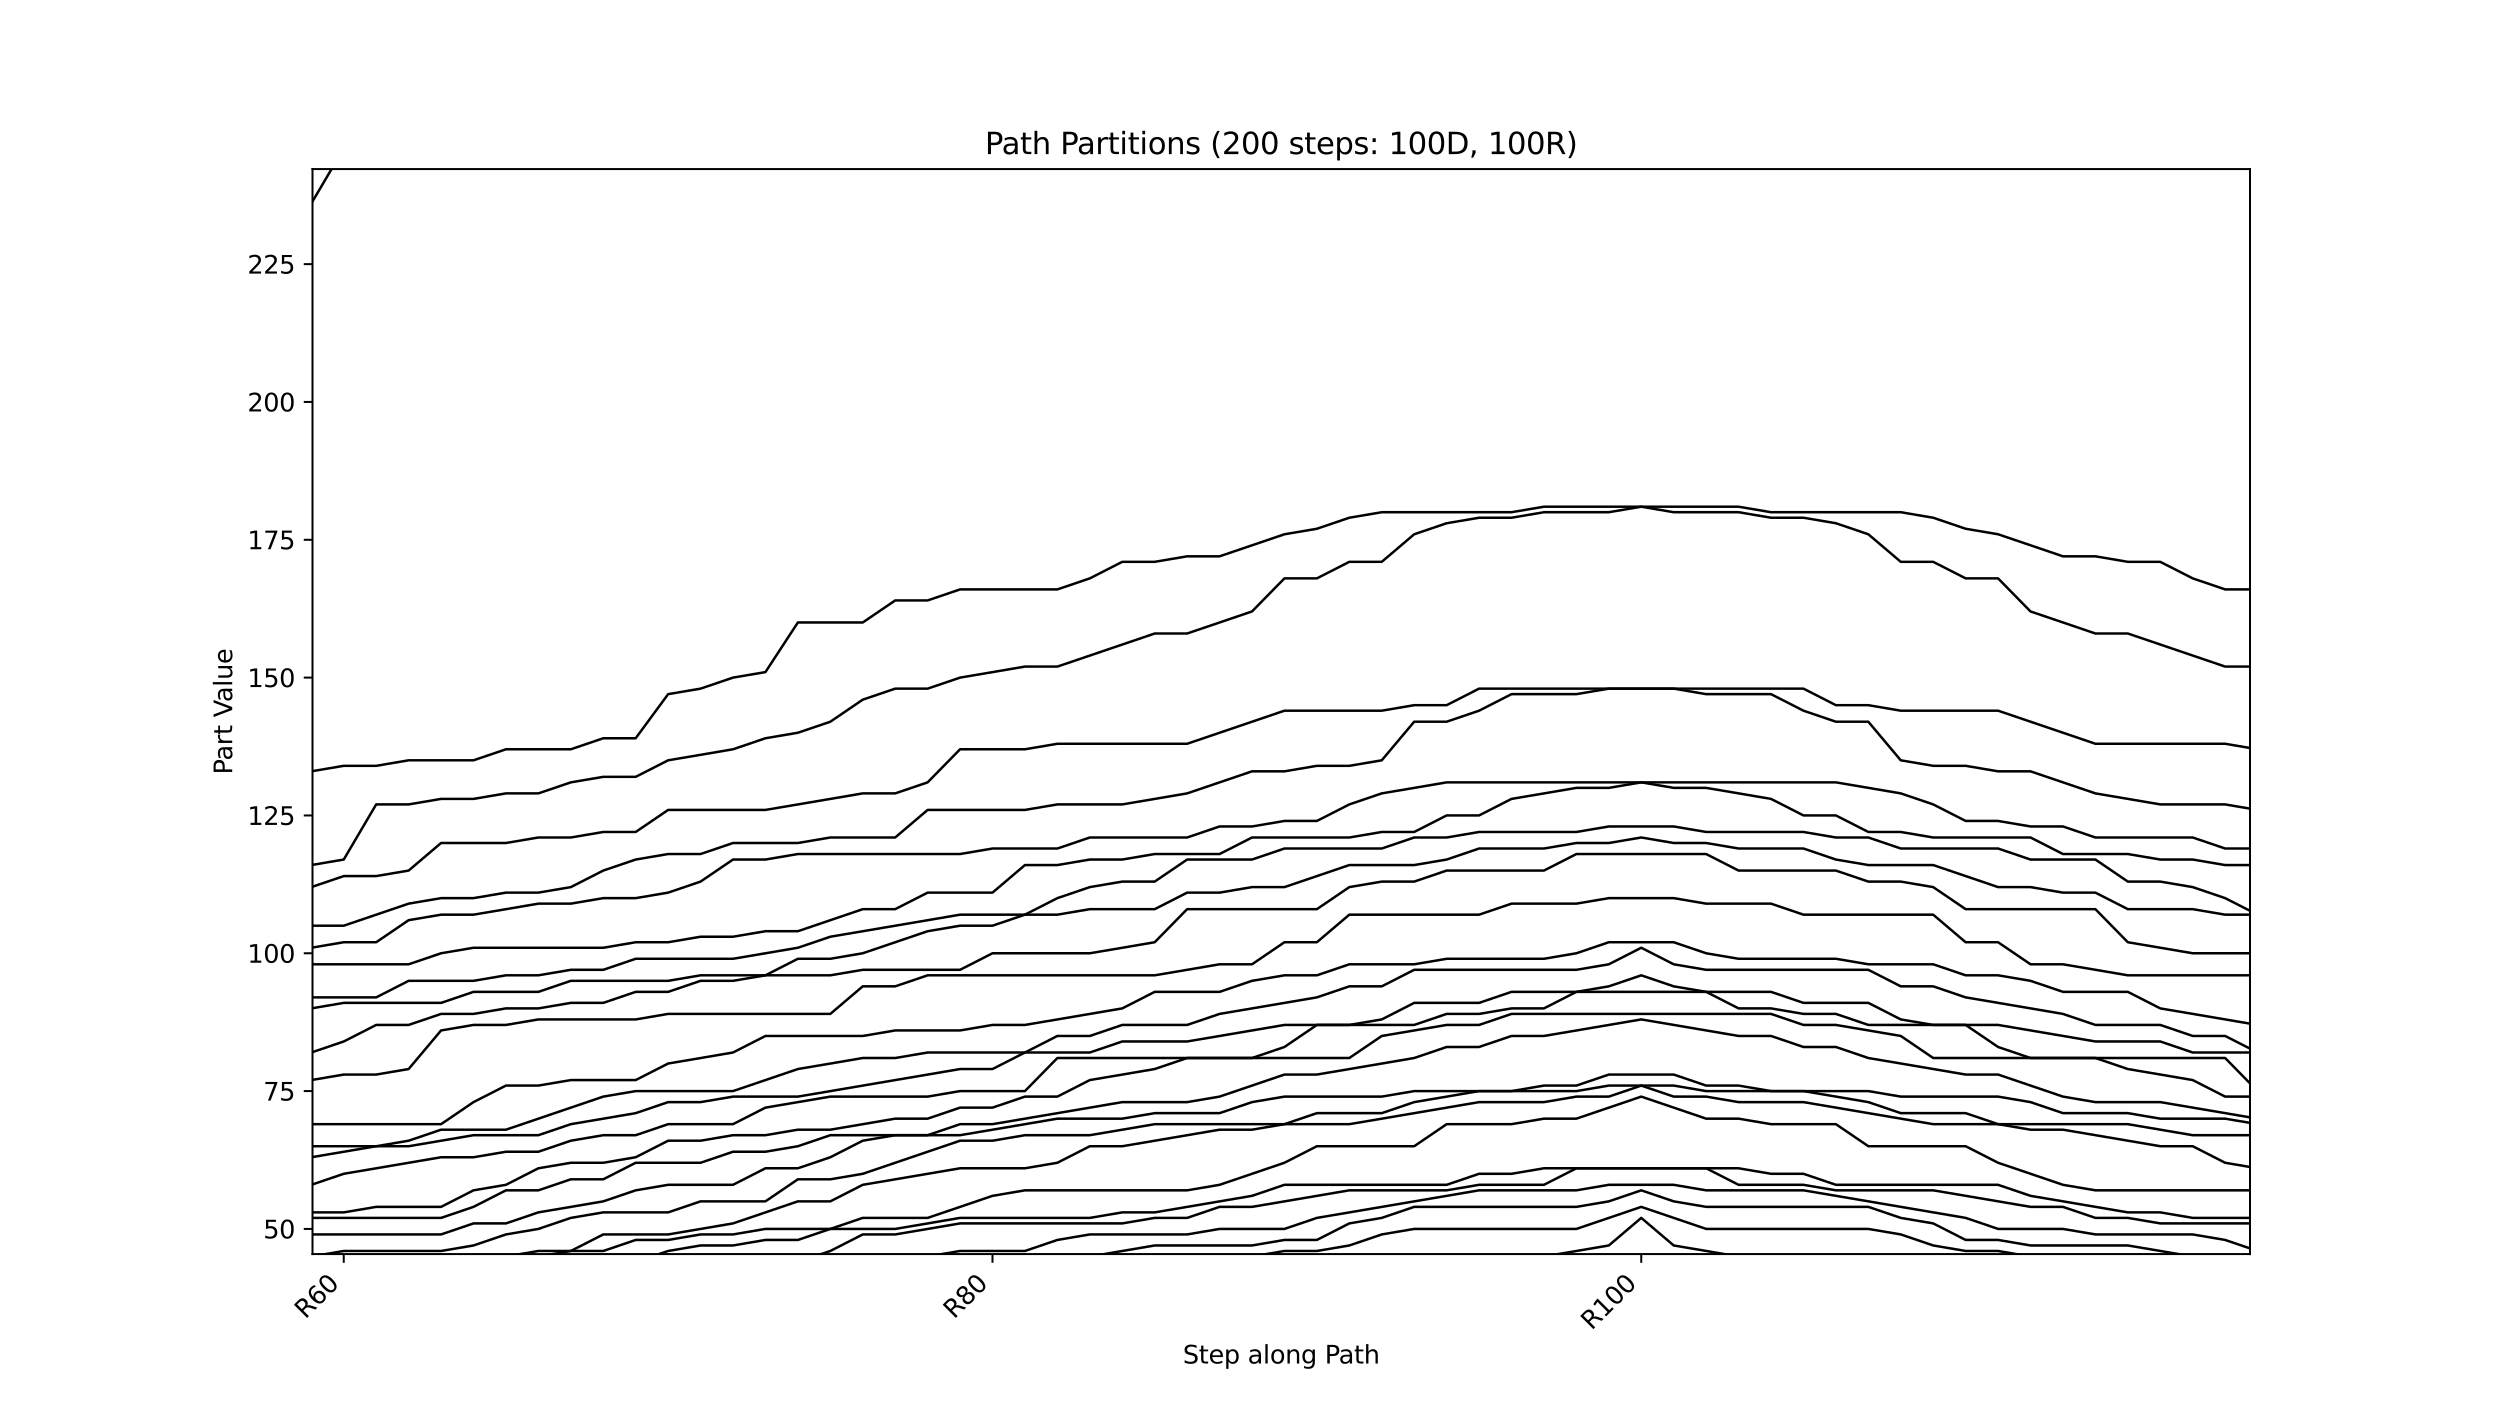 <?xml version="1.0" encoding="utf-8" standalone="no"?>
<!DOCTYPE svg PUBLIC "-//W3C//DTD SVG 1.1//EN"
  "http://www.w3.org/Graphics/SVG/1.1/DTD/svg11.dtd">
<svg xmlns:xlink="http://www.w3.org/1999/xlink" width="1001.52pt" height="564.48pt" viewBox="0 0 1001.52 564.48" xmlns="http://www.w3.org/2000/svg" version="1.1">
 <defs>
  <style type="text/css">*{stroke-linejoin: round; stroke-linecap: butt}</style>
 </defs>
 <g id="figure_1">
  <g id="patch_1">
   <path d="M 0 564.48 
L 1001.52 564.48 
L 1001.52 0 
L 0 0 
z
" style="fill: #ffffff"/>
  </g>
  <g id="axes_1">
   <g id="patch_2">
    <path d="M 125.19 502.387 
L 901.368 502.387 
L 901.368 67.738 
L 125.19 67.738 
z
" style="fill: #ffffff"/>
   </g>
   <g id="matplotlib.axis_1">
    <g id="xtick_1">
     <g id="line2d_1">
      <defs>
       <path id="m8445eb1020" d="M 0 0 
L 0 3.5 
" style="stroke: #000000; stroke-width: 0.8"/>
      </defs>
      <g>
       <use xlink:href="#m8445eb1020" x="137.706" y="502.387" style="stroke: #000000; stroke-width: 0.8"/>
      </g>
     </g>
     <g id="text_1">
      <!-- R60 -->
      <g transform="translate(122.324 528.671) rotate(-45) scale(0.1 -0.1)">
       <defs>
        <path id="DejaVuSans-52" d="M 2841 2188 
Q 3044 2119 3236 1894 
Q 3428 1669 3622 1275 
L 4263 0 
L 3584 0 
L 2988 1197 
Q 2756 1666 2539 1819 
Q 2322 1972 1947 1972 
L 1259 1972 
L 1259 0 
L 628 0 
L 628 4666 
L 2053 4666 
Q 2853 4666 3247 4331 
Q 3641 3997 3641 3322 
Q 3641 2881 3436 2590 
Q 3231 2300 2841 2188 
z
M 1259 4147 
L 1259 2491 
L 2053 2491 
Q 2509 2491 2742 2702 
Q 2975 2913 2975 3322 
Q 2975 3731 2742 3939 
Q 2509 4147 2053 4147 
L 1259 4147 
z
" transform="scale(0.016)"/>
        <path id="DejaVuSans-36" d="M 2113 2584 
Q 1688 2584 1439 2293 
Q 1191 2003 1191 1497 
Q 1191 994 1439 701 
Q 1688 409 2113 409 
Q 2538 409 2786 701 
Q 3034 994 3034 1497 
Q 3034 2003 2786 2293 
Q 2538 2584 2113 2584 
z
M 3366 4563 
L 3366 3988 
Q 3128 4100 2886 4159 
Q 2644 4219 2406 4219 
Q 1781 4219 1451 3797 
Q 1122 3375 1075 2522 
Q 1259 2794 1537 2939 
Q 1816 3084 2150 3084 
Q 2853 3084 3261 2657 
Q 3669 2231 3669 1497 
Q 3669 778 3244 343 
Q 2819 -91 2113 -91 
Q 1303 -91 875 529 
Q 447 1150 447 2328 
Q 447 3434 972 4092 
Q 1497 4750 2381 4750 
Q 2619 4750 2861 4703 
Q 3103 4656 3366 4563 
z
" transform="scale(0.016)"/>
        <path id="DejaVuSans-30" d="M 2034 4250 
Q 1547 4250 1301 3770 
Q 1056 3291 1056 2328 
Q 1056 1369 1301 889 
Q 1547 409 2034 409 
Q 2525 409 2770 889 
Q 3016 1369 3016 2328 
Q 3016 3291 2770 3770 
Q 2525 4250 2034 4250 
z
M 2034 4750 
Q 2819 4750 3233 4129 
Q 3647 3509 3647 2328 
Q 3647 1150 3233 529 
Q 2819 -91 2034 -91 
Q 1250 -91 836 529 
Q 422 1150 422 2328 
Q 422 3509 836 4129 
Q 1250 4750 2034 4750 
z
" transform="scale(0.016)"/>
       </defs>
       <use xlink:href="#DejaVuSans-52"/>
       <use xlink:href="#DejaVuSans-36" transform="translate(69.482 0)"/>
       <use xlink:href="#DejaVuSans-30" transform="translate(133.105 0)"/>
      </g>
     </g>
    </g>
    <g id="xtick_2">
     <g id="line2d_2">
      <g>
       <use xlink:href="#m8445eb1020" x="397.601" y="502.387" style="stroke: #000000; stroke-width: 0.8"/>
      </g>
     </g>
     <g id="text_2">
      <!-- R80 -->
      <g transform="translate(382.22 528.671) rotate(-45) scale(0.1 -0.1)">
       <defs>
        <path id="DejaVuSans-38" d="M 2034 2216 
Q 1584 2216 1326 1975 
Q 1069 1734 1069 1313 
Q 1069 891 1326 650 
Q 1584 409 2034 409 
Q 2484 409 2743 651 
Q 3003 894 3003 1313 
Q 3003 1734 2745 1975 
Q 2488 2216 2034 2216 
z
M 1403 2484 
Q 997 2584 770 2862 
Q 544 3141 544 3541 
Q 544 4100 942 4425 
Q 1341 4750 2034 4750 
Q 2731 4750 3128 4425 
Q 3525 4100 3525 3541 
Q 3525 3141 3298 2862 
Q 3072 2584 2669 2484 
Q 3125 2378 3379 2068 
Q 3634 1759 3634 1313 
Q 3634 634 3220 271 
Q 2806 -91 2034 -91 
Q 1263 -91 848 271 
Q 434 634 434 1313 
Q 434 1759 690 2068 
Q 947 2378 1403 2484 
z
M 1172 3481 
Q 1172 3119 1398 2916 
Q 1625 2713 2034 2713 
Q 2441 2713 2670 2916 
Q 2900 3119 2900 3481 
Q 2900 3844 2670 4047 
Q 2441 4250 2034 4250 
Q 1625 4250 1398 4047 
Q 1172 3844 1172 3481 
z
" transform="scale(0.016)"/>
       </defs>
       <use xlink:href="#DejaVuSans-52"/>
       <use xlink:href="#DejaVuSans-38" transform="translate(69.482 0)"/>
       <use xlink:href="#DejaVuSans-30" transform="translate(133.105 0)"/>
      </g>
     </g>
    </g>
    <g id="xtick_3">
     <g id="line2d_3">
      <g>
       <use xlink:href="#m8445eb1020" x="657.497" y="502.387" style="stroke: #000000; stroke-width: 0.8"/>
      </g>
     </g>
     <g id="text_3">
      <!-- R100 -->
      <g transform="translate(637.617 533.17) rotate(-45) scale(0.1 -0.1)">
       <defs>
        <path id="DejaVuSans-31" d="M 794 531 
L 1825 531 
L 1825 4091 
L 703 3866 
L 703 4441 
L 1819 4666 
L 2450 4666 
L 2450 531 
L 3481 531 
L 3481 0 
L 794 0 
L 794 531 
z
" transform="scale(0.016)"/>
       </defs>
       <use xlink:href="#DejaVuSans-52"/>
       <use xlink:href="#DejaVuSans-31" transform="translate(69.482 0)"/>
       <use xlink:href="#DejaVuSans-30" transform="translate(133.105 0)"/>
       <use xlink:href="#DejaVuSans-30" transform="translate(196.729 0)"/>
      </g>
     </g>
    </g>
    <g id="text_4">
     <!-- Step along Path -->
     <g transform="translate(473.877 546.239) scale(0.1 -0.1)">
      <defs>
       <path id="DejaVuSans-53" d="M 3425 4513 
L 3425 3897 
Q 3066 4069 2747 4153 
Q 2428 4238 2131 4238 
Q 1616 4238 1336 4038 
Q 1056 3838 1056 3469 
Q 1056 3159 1242 3001 
Q 1428 2844 1947 2747 
L 2328 2669 
Q 3034 2534 3370 2195 
Q 3706 1856 3706 1288 
Q 3706 609 3251 259 
Q 2797 -91 1919 -91 
Q 1588 -91 1214 -16 
Q 841 59 441 206 
L 441 856 
Q 825 641 1194 531 
Q 1563 422 1919 422 
Q 2459 422 2753 634 
Q 3047 847 3047 1241 
Q 3047 1584 2836 1778 
Q 2625 1972 2144 2069 
L 1759 2144 
Q 1053 2284 737 2584 
Q 422 2884 422 3419 
Q 422 4038 858 4394 
Q 1294 4750 2059 4750 
Q 2388 4750 2728 4690 
Q 3069 4631 3425 4513 
z
" transform="scale(0.016)"/>
       <path id="DejaVuSans-74" d="M 1172 4494 
L 1172 3500 
L 2356 3500 
L 2356 3053 
L 1172 3053 
L 1172 1153 
Q 1172 725 1289 603 
Q 1406 481 1766 481 
L 2356 481 
L 2356 0 
L 1766 0 
Q 1100 0 847 248 
Q 594 497 594 1153 
L 594 3053 
L 172 3053 
L 172 3500 
L 594 3500 
L 594 4494 
L 1172 4494 
z
" transform="scale(0.016)"/>
       <path id="DejaVuSans-65" d="M 3597 1894 
L 3597 1613 
L 953 1613 
Q 991 1019 1311 708 
Q 1631 397 2203 397 
Q 2534 397 2845 478 
Q 3156 559 3463 722 
L 3463 178 
Q 3153 47 2828 -22 
Q 2503 -91 2169 -91 
Q 1331 -91 842 396 
Q 353 884 353 1716 
Q 353 2575 817 3079 
Q 1281 3584 2069 3584 
Q 2775 3584 3186 3129 
Q 3597 2675 3597 1894 
z
M 3022 2063 
Q 3016 2534 2758 2815 
Q 2500 3097 2075 3097 
Q 1594 3097 1305 2825 
Q 1016 2553 972 2059 
L 3022 2063 
z
" transform="scale(0.016)"/>
       <path id="DejaVuSans-70" d="M 1159 525 
L 1159 -1331 
L 581 -1331 
L 581 3500 
L 1159 3500 
L 1159 2969 
Q 1341 3281 1617 3432 
Q 1894 3584 2278 3584 
Q 2916 3584 3314 3078 
Q 3713 2572 3713 1747 
Q 3713 922 3314 415 
Q 2916 -91 2278 -91 
Q 1894 -91 1617 61 
Q 1341 213 1159 525 
z
M 3116 1747 
Q 3116 2381 2855 2742 
Q 2594 3103 2138 3103 
Q 1681 3103 1420 2742 
Q 1159 2381 1159 1747 
Q 1159 1113 1420 752 
Q 1681 391 2138 391 
Q 2594 391 2855 752 
Q 3116 1113 3116 1747 
z
" transform="scale(0.016)"/>
       <path id="DejaVuSans-20" transform="scale(0.016)"/>
       <path id="DejaVuSans-61" d="M 2194 1759 
Q 1497 1759 1228 1600 
Q 959 1441 959 1056 
Q 959 750 1161 570 
Q 1363 391 1709 391 
Q 2188 391 2477 730 
Q 2766 1069 2766 1631 
L 2766 1759 
L 2194 1759 
z
M 3341 1997 
L 3341 0 
L 2766 0 
L 2766 531 
Q 2569 213 2275 61 
Q 1981 -91 1556 -91 
Q 1019 -91 701 211 
Q 384 513 384 1019 
Q 384 1609 779 1909 
Q 1175 2209 1959 2209 
L 2766 2209 
L 2766 2266 
Q 2766 2663 2505 2880 
Q 2244 3097 1772 3097 
Q 1472 3097 1187 3025 
Q 903 2953 641 2809 
L 641 3341 
Q 956 3463 1253 3523 
Q 1550 3584 1831 3584 
Q 2591 3584 2966 3190 
Q 3341 2797 3341 1997 
z
" transform="scale(0.016)"/>
       <path id="DejaVuSans-6c" d="M 603 4863 
L 1178 4863 
L 1178 0 
L 603 0 
L 603 4863 
z
" transform="scale(0.016)"/>
       <path id="DejaVuSans-6f" d="M 1959 3097 
Q 1497 3097 1228 2736 
Q 959 2375 959 1747 
Q 959 1119 1226 758 
Q 1494 397 1959 397 
Q 2419 397 2687 759 
Q 2956 1122 2956 1747 
Q 2956 2369 2687 2733 
Q 2419 3097 1959 3097 
z
M 1959 3584 
Q 2709 3584 3137 3096 
Q 3566 2609 3566 1747 
Q 3566 888 3137 398 
Q 2709 -91 1959 -91 
Q 1206 -91 779 398 
Q 353 888 353 1747 
Q 353 2609 779 3096 
Q 1206 3584 1959 3584 
z
" transform="scale(0.016)"/>
       <path id="DejaVuSans-6e" d="M 3513 2113 
L 3513 0 
L 2938 0 
L 2938 2094 
Q 2938 2591 2744 2837 
Q 2550 3084 2163 3084 
Q 1697 3084 1428 2787 
Q 1159 2491 1159 1978 
L 1159 0 
L 581 0 
L 581 3500 
L 1159 3500 
L 1159 2956 
Q 1366 3272 1645 3428 
Q 1925 3584 2291 3584 
Q 2894 3584 3203 3211 
Q 3513 2838 3513 2113 
z
" transform="scale(0.016)"/>
       <path id="DejaVuSans-67" d="M 2906 1791 
Q 2906 2416 2648 2759 
Q 2391 3103 1925 3103 
Q 1463 3103 1205 2759 
Q 947 2416 947 1791 
Q 947 1169 1205 825 
Q 1463 481 1925 481 
Q 2391 481 2648 825 
Q 2906 1169 2906 1791 
z
M 3481 434 
Q 3481 -459 3084 -895 
Q 2688 -1331 1869 -1331 
Q 1566 -1331 1297 -1286 
Q 1028 -1241 775 -1147 
L 775 -588 
Q 1028 -725 1275 -790 
Q 1522 -856 1778 -856 
Q 2344 -856 2625 -561 
Q 2906 -266 2906 331 
L 2906 616 
Q 2728 306 2450 153 
Q 2172 0 1784 0 
Q 1141 0 747 490 
Q 353 981 353 1791 
Q 353 2603 747 3093 
Q 1141 3584 1784 3584 
Q 2172 3584 2450 3431 
Q 2728 3278 2906 2969 
L 2906 3500 
L 3481 3500 
L 3481 434 
z
" transform="scale(0.016)"/>
       <path id="DejaVuSans-50" d="M 1259 4147 
L 1259 2394 
L 2053 2394 
Q 2494 2394 2734 2622 
Q 2975 2850 2975 3272 
Q 2975 3691 2734 3919 
Q 2494 4147 2053 4147 
L 1259 4147 
z
M 628 4666 
L 2053 4666 
Q 2838 4666 3239 4311 
Q 3641 3956 3641 3272 
Q 3641 2581 3239 2228 
Q 2838 1875 2053 1875 
L 1259 1875 
L 1259 0 
L 628 0 
L 628 4666 
z
" transform="scale(0.016)"/>
       <path id="DejaVuSans-68" d="M 3513 2113 
L 3513 0 
L 2938 0 
L 2938 2094 
Q 2938 2591 2744 2837 
Q 2550 3084 2163 3084 
Q 1697 3084 1428 2787 
Q 1159 2491 1159 1978 
L 1159 0 
L 581 0 
L 581 4863 
L 1159 4863 
L 1159 2956 
Q 1366 3272 1645 3428 
Q 1925 3584 2291 3584 
Q 2894 3584 3203 3211 
Q 3513 2838 3513 2113 
z
" transform="scale(0.016)"/>
      </defs>
      <use xlink:href="#DejaVuSans-53"/>
      <use xlink:href="#DejaVuSans-74" transform="translate(63.477 0)"/>
      <use xlink:href="#DejaVuSans-65" transform="translate(102.686 0)"/>
      <use xlink:href="#DejaVuSans-70" transform="translate(164.209 0)"/>
      <use xlink:href="#DejaVuSans-20" transform="translate(227.686 0)"/>
      <use xlink:href="#DejaVuSans-61" transform="translate(259.473 0)"/>
      <use xlink:href="#DejaVuSans-6c" transform="translate(320.752 0)"/>
      <use xlink:href="#DejaVuSans-6f" transform="translate(348.535 0)"/>
      <use xlink:href="#DejaVuSans-6e" transform="translate(409.717 0)"/>
      <use xlink:href="#DejaVuSans-67" transform="translate(473.096 0)"/>
      <use xlink:href="#DejaVuSans-20" transform="translate(536.572 0)"/>
      <use xlink:href="#DejaVuSans-50" transform="translate(568.359 0)"/>
      <use xlink:href="#DejaVuSans-61" transform="translate(624.162 0)"/>
      <use xlink:href="#DejaVuSans-74" transform="translate(685.441 0)"/>
      <use xlink:href="#DejaVuSans-68" transform="translate(724.65 0)"/>
     </g>
    </g>
   </g>
   <g id="matplotlib.axis_2">
    <g id="ytick_1">
     <g id="line2d_4">
      <defs>
       <path id="m3ba5c15cbe" d="M 0 0 
L -3.5 0 
" style="stroke: #000000; stroke-width: 0.8"/>
      </defs>
      <g>
       <use xlink:href="#m3ba5c15cbe" x="125.19" y="492.315" style="stroke: #000000; stroke-width: 0.8"/>
      </g>
     </g>
     <g id="text_5">
      <!-- 50 -->
      <g transform="translate(105.465 496.114) scale(0.1 -0.1)">
       <defs>
        <path id="DejaVuSans-35" d="M 691 4666 
L 3169 4666 
L 3169 4134 
L 1269 4134 
L 1269 2991 
Q 1406 3038 1543 3061 
Q 1681 3084 1819 3084 
Q 2600 3084 3056 2656 
Q 3513 2228 3513 1497 
Q 3513 744 3044 326 
Q 2575 -91 1722 -91 
Q 1428 -91 1123 -41 
Q 819 9 494 109 
L 494 744 
Q 775 591 1075 516 
Q 1375 441 1709 441 
Q 2250 441 2565 725 
Q 2881 1009 2881 1497 
Q 2881 1984 2565 2268 
Q 2250 2553 1709 2553 
Q 1456 2553 1204 2497 
Q 953 2441 691 2322 
L 691 4666 
z
" transform="scale(0.016)"/>
       </defs>
       <use xlink:href="#DejaVuSans-35"/>
       <use xlink:href="#DejaVuSans-30" transform="translate(63.623 0)"/>
      </g>
     </g>
    </g>
    <g id="ytick_2">
     <g id="line2d_5">
      <g>
       <use xlink:href="#m3ba5c15cbe" x="125.19" y="437.1" style="stroke: #000000; stroke-width: 0.8"/>
      </g>
     </g>
     <g id="text_6">
      <!-- 75 -->
      <g transform="translate(105.465 440.899) scale(0.1 -0.1)">
       <defs>
        <path id="DejaVuSans-37" d="M 525 4666 
L 3525 4666 
L 3525 4397 
L 1831 0 
L 1172 0 
L 2766 4134 
L 525 4134 
L 525 4666 
z
" transform="scale(0.016)"/>
       </defs>
       <use xlink:href="#DejaVuSans-37"/>
       <use xlink:href="#DejaVuSans-35" transform="translate(63.623 0)"/>
      </g>
     </g>
    </g>
    <g id="ytick_3">
     <g id="line2d_6">
      <g>
       <use xlink:href="#m3ba5c15cbe" x="125.19" y="381.885" style="stroke: #000000; stroke-width: 0.8"/>
      </g>
     </g>
     <g id="text_7">
      <!-- 100 -->
      <g transform="translate(99.103 385.684) scale(0.1 -0.1)">
       <use xlink:href="#DejaVuSans-31"/>
       <use xlink:href="#DejaVuSans-30" transform="translate(63.623 0)"/>
       <use xlink:href="#DejaVuSans-30" transform="translate(127.246 0)"/>
      </g>
     </g>
    </g>
    <g id="ytick_4">
     <g id="line2d_7">
      <g>
       <use xlink:href="#m3ba5c15cbe" x="125.19" y="326.67" style="stroke: #000000; stroke-width: 0.8"/>
      </g>
     </g>
     <g id="text_8">
      <!-- 125 -->
      <g transform="translate(99.103 330.469) scale(0.1 -0.1)">
       <defs>
        <path id="DejaVuSans-32" d="M 1228 531 
L 3431 531 
L 3431 0 
L 469 0 
L 469 531 
Q 828 903 1448 1529 
Q 2069 2156 2228 2338 
Q 2531 2678 2651 2914 
Q 2772 3150 2772 3378 
Q 2772 3750 2511 3984 
Q 2250 4219 1831 4219 
Q 1534 4219 1204 4116 
Q 875 4013 500 3803 
L 500 4441 
Q 881 4594 1212 4672 
Q 1544 4750 1819 4750 
Q 2544 4750 2975 4387 
Q 3406 4025 3406 3419 
Q 3406 3131 3298 2873 
Q 3191 2616 2906 2266 
Q 2828 2175 2409 1742 
Q 1991 1309 1228 531 
z
" transform="scale(0.016)"/>
       </defs>
       <use xlink:href="#DejaVuSans-31"/>
       <use xlink:href="#DejaVuSans-32" transform="translate(63.623 0)"/>
       <use xlink:href="#DejaVuSans-35" transform="translate(127.246 0)"/>
      </g>
     </g>
    </g>
    <g id="ytick_5">
     <g id="line2d_8">
      <g>
       <use xlink:href="#m3ba5c15cbe" x="125.19" y="271.455" style="stroke: #000000; stroke-width: 0.8"/>
      </g>
     </g>
     <g id="text_9">
      <!-- 150 -->
      <g transform="translate(99.103 275.254) scale(0.1 -0.1)">
       <use xlink:href="#DejaVuSans-31"/>
       <use xlink:href="#DejaVuSans-35" transform="translate(63.623 0)"/>
       <use xlink:href="#DejaVuSans-30" transform="translate(127.246 0)"/>
      </g>
     </g>
    </g>
    <g id="ytick_6">
     <g id="line2d_9">
      <g>
       <use xlink:href="#m3ba5c15cbe" x="125.19" y="216.24" style="stroke: #000000; stroke-width: 0.8"/>
      </g>
     </g>
     <g id="text_10">
      <!-- 175 -->
      <g transform="translate(99.103 220.039) scale(0.1 -0.1)">
       <use xlink:href="#DejaVuSans-31"/>
       <use xlink:href="#DejaVuSans-37" transform="translate(63.623 0)"/>
       <use xlink:href="#DejaVuSans-35" transform="translate(127.246 0)"/>
      </g>
     </g>
    </g>
    <g id="ytick_7">
     <g id="line2d_10">
      <g>
       <use xlink:href="#m3ba5c15cbe" x="125.19" y="161.025" style="stroke: #000000; stroke-width: 0.8"/>
      </g>
     </g>
     <g id="text_11">
      <!-- 200 -->
      <g transform="translate(99.103 164.824) scale(0.1 -0.1)">
       <use xlink:href="#DejaVuSans-32"/>
       <use xlink:href="#DejaVuSans-30" transform="translate(63.623 0)"/>
       <use xlink:href="#DejaVuSans-30" transform="translate(127.246 0)"/>
      </g>
     </g>
    </g>
    <g id="ytick_8">
     <g id="line2d_11">
      <g>
       <use xlink:href="#m3ba5c15cbe" x="125.19" y="105.81" style="stroke: #000000; stroke-width: 0.8"/>
      </g>
     </g>
     <g id="text_12">
      <!-- 225 -->
      <g transform="translate(99.103 109.61) scale(0.1 -0.1)">
       <use xlink:href="#DejaVuSans-32"/>
       <use xlink:href="#DejaVuSans-32" transform="translate(63.623 0)"/>
       <use xlink:href="#DejaVuSans-35" transform="translate(127.246 0)"/>
      </g>
     </g>
    </g>
    <g id="text_13">
     <!-- Part Value -->
     <g transform="translate(93.023 310.252) rotate(-90) scale(0.1 -0.1)">
      <defs>
       <path id="DejaVuSans-72" d="M 2631 2963 
Q 2534 3019 2420 3045 
Q 2306 3072 2169 3072 
Q 1681 3072 1420 2755 
Q 1159 2438 1159 1844 
L 1159 0 
L 581 0 
L 581 3500 
L 1159 3500 
L 1159 2956 
Q 1341 3275 1631 3429 
Q 1922 3584 2338 3584 
Q 2397 3584 2469 3576 
Q 2541 3569 2628 3553 
L 2631 2963 
z
" transform="scale(0.016)"/>
       <path id="DejaVuSans-56" d="M 1831 0 
L 50 4666 
L 709 4666 
L 2188 738 
L 3669 4666 
L 4325 4666 
L 2547 0 
L 1831 0 
z
" transform="scale(0.016)"/>
       <path id="DejaVuSans-75" d="M 544 1381 
L 544 3500 
L 1119 3500 
L 1119 1403 
Q 1119 906 1312 657 
Q 1506 409 1894 409 
Q 2359 409 2629 706 
Q 2900 1003 2900 1516 
L 2900 3500 
L 3475 3500 
L 3475 0 
L 2900 0 
L 2900 538 
Q 2691 219 2414 64 
Q 2138 -91 1772 -91 
Q 1169 -91 856 284 
Q 544 659 544 1381 
z
M 1991 3584 
L 1991 3584 
z
" transform="scale(0.016)"/>
      </defs>
      <use xlink:href="#DejaVuSans-50"/>
      <use xlink:href="#DejaVuSans-61" transform="translate(55.803 0)"/>
      <use xlink:href="#DejaVuSans-72" transform="translate(117.082 0)"/>
      <use xlink:href="#DejaVuSans-74" transform="translate(158.195 0)"/>
      <use xlink:href="#DejaVuSans-20" transform="translate(197.404 0)"/>
      <use xlink:href="#DejaVuSans-56" transform="translate(229.191 0)"/>
      <use xlink:href="#DejaVuSans-61" transform="translate(289.85 0)"/>
      <use xlink:href="#DejaVuSans-6c" transform="translate(351.129 0)"/>
      <use xlink:href="#DejaVuSans-75" transform="translate(378.912 0)"/>
      <use xlink:href="#DejaVuSans-65" transform="translate(442.291 0)"/>
     </g>
    </g>
   </g>
   <g id="line2d_12">
    <path d="M -1 144.125 
L 7.758 141.148 
L 20.752 138.939 
L 33.747 138.939 
L 46.742 134.522 
L 59.737 123.479 
L 72.732 105.81 
L 85.726 96.976 
L 98.721 94.767 
L 111.716 81.516 
L 124.711 81.516 
L 137.706 59.43 
L 150.7 57.221 
L 176.69 21.884 
L 189.685 21.884 
L 202.68 17.466 
L 215.674 15.258 
L 228.669 15.258 
L 239.298 -1 
L 239.298 -1 
" clip-path="url(#p378671b0cf)" style="fill: none; stroke: #000000; stroke-linecap: square"/>
   </g>
   <g id="line2d_13">
    <path d="M -1 351.733 
L 20.752 344.339 
L 33.747 342.13 
L 46.742 342.13 
L 59.737 339.922 
L 72.732 339.922 
L 85.726 317.836 
L 98.721 309.001 
L 124.711 309.001 
L 137.706 306.793 
L 150.7 306.793 
L 163.695 304.584 
L 189.685 304.584 
L 202.68 300.167 
L 228.669 300.167 
L 241.664 295.75 
L 254.659 295.75 
L 267.654 278.081 
L 280.648 275.872 
L 293.643 271.455 
L 306.638 269.247 
L 319.633 249.369 
L 345.622 249.369 
L 358.617 240.535 
L 371.612 240.535 
L 384.607 236.118 
L 423.591 236.118 
L 436.586 231.7 
L 449.581 225.075 
L 462.575 225.075 
L 475.57 222.866 
L 488.565 222.866 
L 514.555 214.032 
L 527.549 211.823 
L 540.544 207.406 
L 553.539 205.197 
L 605.518 205.197 
L 618.513 202.989 
L 696.482 202.989 
L 709.477 205.197 
L 761.456 205.197 
L 774.451 207.406 
L 787.445 211.823 
L 800.44 214.032 
L 826.43 222.866 
L 839.425 222.866 
L 852.419 225.075 
L 865.414 225.075 
L 878.409 231.7 
L 891.404 236.118 
L 930.388 236.118 
L 943.383 240.535 
L 956.378 240.535 
L 969.372 249.369 
L 995.362 249.369 
L 1002.52 260.318 
L 1002.52 260.318 
" clip-path="url(#p378671b0cf)" style="fill: none; stroke: #000000; stroke-linecap: square"/>
   </g>
   <g id="line2d_14">
    <path d="M -1 359.799 
L 33.747 359.799 
L 46.742 357.591 
L 59.737 350.965 
L 85.726 350.965 
L 98.721 348.756 
L 111.716 348.756 
L 137.706 344.339 
L 150.7 322.253 
L 163.695 322.253 
L 176.69 320.044 
L 189.685 320.044 
L 202.68 317.836 
L 215.674 317.836 
L 228.669 313.419 
L 241.664 311.21 
L 254.659 311.21 
L 267.654 304.584 
L 293.643 300.167 
L 306.638 295.75 
L 319.633 293.541 
L 332.628 289.124 
L 345.622 280.29 
L 358.617 275.872 
L 371.612 275.872 
L 384.607 271.455 
L 410.596 267.038 
L 423.591 267.038 
L 462.575 253.786 
L 475.57 253.786 
L 501.56 244.952 
L 514.555 231.7 
L 527.549 231.7 
L 540.544 225.075 
L 553.539 225.075 
L 566.534 214.032 
L 579.529 209.614 
L 592.523 207.406 
L 605.518 207.406 
L 618.513 205.197 
L 644.503 205.197 
L 657.497 202.989 
L 670.492 205.197 
L 696.482 205.197 
L 709.477 207.406 
L 722.471 207.406 
L 735.466 209.614 
L 748.461 214.032 
L 761.456 225.075 
L 774.451 225.075 
L 787.445 231.7 
L 800.44 231.7 
L 813.435 244.952 
L 839.425 253.786 
L 852.419 253.786 
L 891.404 267.038 
L 904.398 267.038 
L 930.388 271.455 
L 943.383 275.872 
L 956.378 275.872 
L 969.372 280.29 
L 982.367 289.124 
L 995.362 293.541 
L 1002.52 294.758 
L 1002.52 294.758 
" clip-path="url(#p378671b0cf)" style="fill: none; stroke: #000000; stroke-linecap: square"/>
   </g>
   <g id="line2d_15">
    <path d="M -1 367.913 
L 7.758 366.425 
L 46.742 366.425 
L 59.737 359.799 
L 72.732 355.382 
L 124.711 355.382 
L 137.706 350.965 
L 150.7 350.965 
L 163.695 348.756 
L 176.69 337.713 
L 202.68 337.713 
L 215.674 335.505 
L 228.669 335.505 
L 241.664 333.296 
L 254.659 333.296 
L 267.654 324.462 
L 306.638 324.462 
L 345.622 317.836 
L 358.617 317.836 
L 371.612 313.419 
L 384.607 300.167 
L 410.596 300.167 
L 423.591 297.958 
L 475.57 297.958 
L 514.555 284.707 
L 553.539 284.707 
L 566.534 282.498 
L 579.529 282.498 
L 592.523 275.872 
L 722.471 275.872 
L 735.466 282.498 
L 748.461 282.498 
L 761.456 284.707 
L 800.44 284.707 
L 839.425 297.958 
L 891.404 297.958 
L 904.398 300.167 
L 930.388 300.167 
L 943.383 313.419 
L 956.378 317.836 
L 969.372 317.836 
L 1002.52 323.47 
L 1002.52 323.47 
" clip-path="url(#p378671b0cf)" style="fill: none; stroke: #000000; stroke-linecap: square"/>
   </g>
   <g id="line2d_16">
    <path d="M -1 390.72 
L 7.758 390.72 
L 20.752 384.094 
L 33.747 381.885 
L 46.742 377.468 
L 59.737 377.468 
L 72.732 375.259 
L 85.726 375.259 
L 111.716 370.842 
L 137.706 370.842 
L 163.695 362.008 
L 176.69 359.799 
L 189.685 359.799 
L 202.68 357.591 
L 215.674 357.591 
L 228.669 355.382 
L 241.664 348.756 
L 254.659 344.339 
L 267.654 342.13 
L 280.648 342.13 
L 293.643 337.713 
L 319.633 337.713 
L 332.628 335.505 
L 358.617 335.505 
L 371.612 324.462 
L 410.596 324.462 
L 423.591 322.253 
L 449.581 322.253 
L 475.57 317.836 
L 501.56 309.001 
L 514.555 309.001 
L 527.549 306.793 
L 540.544 306.793 
L 553.539 304.584 
L 566.534 289.124 
L 579.529 289.124 
L 592.523 284.707 
L 605.518 278.081 
L 631.508 278.081 
L 644.503 275.872 
L 670.492 275.872 
L 683.487 278.081 
L 709.477 278.081 
L 722.471 284.707 
L 735.466 289.124 
L 748.461 289.124 
L 761.456 304.584 
L 774.451 306.793 
L 787.445 306.793 
L 800.44 309.001 
L 813.435 309.001 
L 839.425 317.836 
L 865.414 322.253 
L 891.404 322.253 
L 904.398 324.462 
L 943.383 324.462 
L 956.378 335.505 
L 982.367 335.505 
L 995.362 337.713 
L 1002.52 337.713 
L 1002.52 337.713 
" clip-path="url(#p378671b0cf)" style="fill: none; stroke: #000000; stroke-linecap: square"/>
   </g>
   <g id="line2d_17">
    <path d="M -1 399.554 
L 20.752 399.554 
L 33.747 395.137 
L 59.737 395.137 
L 72.732 388.511 
L 98.721 384.094 
L 111.716 379.677 
L 124.711 379.677 
L 137.706 377.468 
L 150.7 377.468 
L 163.695 368.634 
L 176.69 366.425 
L 189.685 366.425 
L 215.674 362.008 
L 228.669 362.008 
L 241.664 359.799 
L 254.659 359.799 
L 267.654 357.591 
L 280.648 353.173 
L 293.643 344.339 
L 306.638 344.339 
L 319.633 342.13 
L 384.607 342.13 
L 397.601 339.922 
L 423.591 339.922 
L 436.586 335.505 
L 475.57 335.505 
L 488.565 331.087 
L 501.56 331.087 
L 514.555 328.879 
L 527.549 328.879 
L 540.544 322.253 
L 553.539 317.836 
L 579.529 313.419 
L 735.466 313.419 
L 761.456 317.836 
L 774.451 322.253 
L 787.445 328.879 
L 800.44 328.879 
L 813.435 331.087 
L 826.43 331.087 
L 839.425 335.505 
L 878.409 335.505 
L 891.404 339.922 
L 917.393 339.922 
L 930.388 342.13 
L 995.362 342.13 
L 1002.52 343.347 
L 1002.52 343.347 
" clip-path="url(#p378671b0cf)" style="fill: none; stroke: #000000; stroke-linecap: square"/>
   </g>
   <g id="line2d_18">
    <path d="M -1 406.18 
L 7.758 406.18 
L 20.752 401.763 
L 46.742 401.763 
L 59.737 397.345 
L 72.732 395.137 
L 85.726 390.72 
L 98.721 390.72 
L 111.716 386.302 
L 163.695 386.302 
L 176.69 381.885 
L 189.685 379.677 
L 241.664 379.677 
L 254.659 377.468 
L 267.654 377.468 
L 280.648 375.259 
L 293.643 375.259 
L 306.638 373.051 
L 319.633 373.051 
L 345.622 364.216 
L 358.617 364.216 
L 371.612 357.591 
L 397.601 357.591 
L 410.596 346.548 
L 423.591 346.548 
L 436.586 344.339 
L 449.581 344.339 
L 462.575 342.13 
L 488.565 342.13 
L 501.56 335.505 
L 540.544 335.505 
L 553.539 333.296 
L 566.534 333.296 
L 579.529 326.67 
L 592.523 326.67 
L 605.518 320.044 
L 631.508 315.627 
L 644.503 315.627 
L 657.497 313.419 
L 670.492 315.627 
L 683.487 315.627 
L 709.477 320.044 
L 722.471 326.67 
L 735.466 326.67 
L 748.461 333.296 
L 761.456 333.296 
L 774.451 335.505 
L 813.435 335.505 
L 826.43 342.13 
L 852.419 342.13 
L 865.414 344.339 
L 878.409 344.339 
L 891.404 346.548 
L 904.398 346.548 
L 917.393 357.591 
L 943.383 357.591 
L 956.378 364.216 
L 969.372 364.216 
L 995.362 373.051 
L 1002.52 373.051 
L 1002.52 373.051 
" clip-path="url(#p378671b0cf)" style="fill: none; stroke: #000000; stroke-linecap: square"/>
   </g>
   <g id="line2d_19">
    <path d="M -1 422.408 
L 7.758 419.431 
L 20.752 419.431 
L 33.747 412.806 
L 46.742 410.597 
L 72.732 410.597 
L 111.716 403.971 
L 124.711 399.554 
L 150.7 399.554 
L 163.695 392.928 
L 189.685 392.928 
L 202.68 390.72 
L 215.674 390.72 
L 228.669 388.511 
L 241.664 388.511 
L 254.659 384.094 
L 293.643 384.094 
L 319.633 379.677 
L 332.628 375.259 
L 384.607 366.425 
L 410.596 366.425 
L 423.591 359.799 
L 436.586 355.382 
L 449.581 353.173 
L 462.575 353.173 
L 475.57 344.339 
L 501.56 344.339 
L 514.555 339.922 
L 553.539 339.922 
L 566.534 335.505 
L 579.529 335.505 
L 592.523 333.296 
L 631.508 333.296 
L 644.503 331.087 
L 670.492 331.087 
L 683.487 333.296 
L 722.471 333.296 
L 735.466 335.505 
L 748.461 335.505 
L 761.456 339.922 
L 800.44 339.922 
L 813.435 344.339 
L 839.425 344.339 
L 852.419 353.173 
L 865.414 353.173 
L 878.409 355.382 
L 891.404 359.799 
L 904.398 366.425 
L 930.388 366.425 
L 982.367 375.259 
L 995.362 379.677 
L 1002.52 380.893 
L 1002.52 380.893 
" clip-path="url(#p378671b0cf)" style="fill: none; stroke: #000000; stroke-linecap: square"/>
   </g>
   <g id="line2d_20">
    <path d="M -1 437.868 
L 7.758 434.892 
L 33.747 430.474 
L 46.742 426.057 
L 72.732 421.64 
L 85.726 421.64 
L 98.721 415.014 
L 111.716 410.597 
L 124.711 403.971 
L 137.706 401.763 
L 176.69 401.763 
L 189.685 397.345 
L 215.674 397.345 
L 228.669 392.928 
L 267.654 392.928 
L 280.648 390.72 
L 306.638 390.72 
L 319.633 384.094 
L 332.628 384.094 
L 345.622 381.885 
L 371.612 373.051 
L 384.607 370.842 
L 397.601 370.842 
L 410.596 366.425 
L 423.591 366.425 
L 436.586 364.216 
L 462.575 364.216 
L 475.57 357.591 
L 488.565 357.591 
L 501.56 355.382 
L 514.555 355.382 
L 540.544 346.548 
L 566.534 346.548 
L 579.529 344.339 
L 592.523 339.922 
L 618.513 339.922 
L 631.508 337.713 
L 644.503 337.713 
L 657.497 335.505 
L 670.492 337.713 
L 683.487 337.713 
L 696.482 339.922 
L 722.471 339.922 
L 735.466 344.339 
L 748.461 346.548 
L 774.451 346.548 
L 800.44 355.382 
L 813.435 355.382 
L 826.43 357.591 
L 839.425 357.591 
L 852.419 364.216 
L 878.409 364.216 
L 891.404 366.425 
L 904.398 366.425 
L 917.393 370.842 
L 930.388 370.842 
L 943.383 373.051 
L 969.372 381.885 
L 982.367 384.094 
L 995.362 384.094 
L 1002.52 387.744 
L 1002.52 387.744 
" clip-path="url(#p378671b0cf)" style="fill: none; stroke: #000000; stroke-linecap: square"/>
   </g>
   <g id="line2d_21">
    <path d="M -1 448.143 
L 7.758 448.143 
L 20.752 445.935 
L 33.747 441.517 
L 59.737 437.1 
L 85.726 423.849 
L 111.716 423.849 
L 124.711 421.64 
L 137.706 417.223 
L 150.7 410.597 
L 163.695 410.597 
L 176.69 406.18 
L 189.685 406.18 
L 202.68 403.971 
L 215.674 403.971 
L 228.669 401.763 
L 241.664 401.763 
L 254.659 397.345 
L 267.654 397.345 
L 280.648 392.928 
L 293.643 392.928 
L 306.638 390.72 
L 332.628 390.72 
L 345.622 388.511 
L 384.607 388.511 
L 397.601 381.885 
L 436.586 381.885 
L 462.575 377.468 
L 475.57 364.216 
L 527.549 364.216 
L 540.544 355.382 
L 553.539 353.173 
L 566.534 353.173 
L 579.529 348.756 
L 618.513 348.756 
L 631.508 342.13 
L 683.487 342.13 
L 696.482 348.756 
L 735.466 348.756 
L 748.461 353.173 
L 761.456 353.173 
L 774.451 355.382 
L 787.445 364.216 
L 839.425 364.216 
L 852.419 377.468 
L 878.409 381.885 
L 917.393 381.885 
L 930.388 388.511 
L 969.372 388.511 
L 982.367 390.72 
L 1002.52 390.72 
L 1002.52 390.72 
" clip-path="url(#p378671b0cf)" style="fill: none; stroke: #000000; stroke-linecap: square"/>
   </g>
   <g id="line2d_22">
    <path d="M -1 461.395 
L 7.758 461.395 
L 20.752 454.769 
L 59.737 441.517 
L 85.726 437.1 
L 111.716 437.1 
L 124.711 432.683 
L 137.706 430.474 
L 150.7 430.474 
L 163.695 428.266 
L 176.69 412.806 
L 189.685 410.597 
L 202.68 410.597 
L 215.674 408.388 
L 254.659 408.388 
L 267.654 406.18 
L 332.628 406.18 
L 345.622 395.137 
L 358.617 395.137 
L 371.612 390.72 
L 462.575 390.72 
L 488.565 386.302 
L 501.56 386.302 
L 514.555 377.468 
L 527.549 377.468 
L 540.544 366.425 
L 592.523 366.425 
L 605.518 362.008 
L 631.508 362.008 
L 644.503 359.799 
L 670.492 359.799 
L 683.487 362.008 
L 709.477 362.008 
L 722.471 366.425 
L 774.451 366.425 
L 787.445 377.468 
L 800.44 377.468 
L 813.435 386.302 
L 826.43 386.302 
L 852.419 390.72 
L 943.383 390.72 
L 956.378 395.137 
L 969.372 395.137 
L 982.367 406.18 
L 1002.52 406.18 
L 1002.52 406.18 
" clip-path="url(#p378671b0cf)" style="fill: none; stroke: #000000; stroke-linecap: square"/>
   </g>
   <g id="line2d_23">
    <path d="M -1 476.135 
L 7.758 474.646 
L 20.752 465.812 
L 46.742 465.812 
L 59.737 463.603 
L 72.732 463.603 
L 85.726 454.769 
L 111.716 454.769 
L 124.711 450.352 
L 176.69 450.352 
L 189.685 441.517 
L 202.68 434.892 
L 215.674 434.892 
L 228.669 432.683 
L 254.659 432.683 
L 267.654 426.057 
L 293.643 421.64 
L 306.638 415.014 
L 345.622 415.014 
L 358.617 412.806 
L 384.607 412.806 
L 397.601 410.597 
L 410.596 410.597 
L 449.581 403.971 
L 462.575 397.345 
L 488.565 397.345 
L 501.56 392.928 
L 514.555 390.72 
L 527.549 390.72 
L 540.544 386.302 
L 566.534 386.302 
L 579.529 384.094 
L 618.513 384.094 
L 631.508 381.885 
L 644.503 377.468 
L 670.492 377.468 
L 683.487 381.885 
L 696.482 384.094 
L 735.466 384.094 
L 748.461 386.302 
L 774.451 386.302 
L 787.445 390.72 
L 800.44 390.72 
L 813.435 392.928 
L 826.43 397.345 
L 852.419 397.345 
L 865.414 403.971 
L 904.398 410.597 
L 917.393 410.597 
L 930.388 412.806 
L 956.378 412.806 
L 969.372 415.014 
L 1002.52 415.014 
L 1002.52 415.014 
" clip-path="url(#p378671b0cf)" style="fill: none; stroke: #000000; stroke-linecap: square"/>
   </g>
   <g id="line2d_24">
    <path d="M -1 487.178 
L 7.758 485.689 
L 20.752 474.646 
L 33.747 470.229 
L 59.737 465.812 
L 72.732 465.812 
L 85.726 463.603 
L 98.721 463.603 
L 111.716 459.186 
L 150.7 459.186 
L 163.695 456.978 
L 176.69 452.56 
L 202.68 452.56 
L 241.664 439.309 
L 254.659 437.1 
L 293.643 437.1 
L 319.633 428.266 
L 345.622 423.849 
L 358.617 423.849 
L 371.612 421.64 
L 410.596 421.64 
L 423.591 415.014 
L 436.586 415.014 
L 449.581 410.597 
L 475.57 410.597 
L 488.565 406.18 
L 527.549 399.554 
L 540.544 395.137 
L 553.539 395.137 
L 566.534 388.511 
L 631.508 388.511 
L 644.503 386.302 
L 657.497 379.677 
L 670.492 386.302 
L 683.487 388.511 
L 748.461 388.511 
L 761.456 395.137 
L 774.451 395.137 
L 787.445 399.554 
L 826.43 406.18 
L 839.425 410.597 
L 865.414 410.597 
L 878.409 415.014 
L 891.404 415.014 
L 904.398 421.64 
L 943.383 421.64 
L 956.378 423.849 
L 969.372 423.849 
L 995.362 428.266 
L 1002.52 430.699 
L 1002.52 430.699 
" clip-path="url(#p378671b0cf)" style="fill: none; stroke: #000000; stroke-linecap: square"/>
   </g>
   <g id="line2d_25">
    <path d="M -1 491.595 
L 7.758 490.107 
L 20.752 490.107 
L 33.747 487.898 
L 46.742 487.898 
L 59.737 483.481 
L 72.732 483.481 
L 85.726 474.646 
L 111.716 465.812 
L 150.7 459.186 
L 163.695 459.186 
L 189.685 454.769 
L 215.674 454.769 
L 228.669 450.352 
L 254.659 445.935 
L 267.654 441.517 
L 280.648 441.517 
L 293.643 439.309 
L 319.633 439.309 
L 384.607 428.266 
L 397.601 428.266 
L 410.596 421.64 
L 436.586 421.64 
L 449.581 417.223 
L 475.57 417.223 
L 514.555 410.597 
L 540.544 410.597 
L 553.539 408.388 
L 566.534 401.763 
L 592.523 401.763 
L 605.518 397.345 
L 631.508 397.345 
L 644.503 395.137 
L 657.497 390.72 
L 670.492 395.137 
L 683.487 397.345 
L 709.477 397.345 
L 722.471 401.763 
L 748.461 401.763 
L 761.456 408.388 
L 774.451 410.597 
L 800.44 410.597 
L 839.425 417.223 
L 865.414 417.223 
L 878.409 421.64 
L 904.398 421.64 
L 917.393 428.266 
L 930.388 428.266 
L 995.362 439.309 
L 1002.52 439.309 
L 1002.52 439.309 
" clip-path="url(#p378671b0cf)" style="fill: none; stroke: #000000; stroke-linecap: square"/>
   </g>
   <g id="line2d_26">
    <path d="M -1 496.732 
L 20.752 496.732 
L 33.747 492.315 
L 59.737 487.898 
L 85.726 487.898 
L 98.721 481.272 
L 111.716 481.272 
L 124.711 474.646 
L 137.706 470.229 
L 176.69 463.603 
L 189.685 463.603 
L 202.68 461.395 
L 215.674 461.395 
L 228.669 456.978 
L 241.664 454.769 
L 254.659 454.769 
L 267.654 450.352 
L 293.643 450.352 
L 306.638 443.726 
L 332.628 439.309 
L 371.612 439.309 
L 384.607 437.1 
L 410.596 437.1 
L 423.591 423.849 
L 501.56 423.849 
L 514.555 419.431 
L 527.549 410.597 
L 566.534 410.597 
L 579.529 406.18 
L 592.523 406.18 
L 605.518 403.971 
L 618.513 403.971 
L 631.508 397.345 
L 683.487 397.345 
L 696.482 403.971 
L 709.477 403.971 
L 722.471 406.18 
L 735.466 406.18 
L 748.461 410.597 
L 787.445 410.597 
L 800.44 419.431 
L 813.435 423.849 
L 891.404 423.849 
L 904.398 437.1 
L 930.388 437.1 
L 943.383 439.309 
L 982.367 439.309 
L 1002.52 442.734 
L 1002.52 442.734 
" clip-path="url(#p378671b0cf)" style="fill: none; stroke: #000000; stroke-linecap: square"/>
   </g>
   <g id="line2d_27">
    <path d="M -1 503.358 
L 7.758 503.358 
L 20.752 498.941 
L 59.737 492.315 
L 85.726 492.315 
L 98.721 487.898 
L 111.716 487.898 
L 124.711 485.689 
L 137.706 485.689 
L 150.7 483.481 
L 176.69 483.481 
L 189.685 476.855 
L 202.68 474.646 
L 215.674 468.021 
L 228.669 465.812 
L 241.664 465.812 
L 254.659 463.603 
L 267.654 456.978 
L 280.648 456.978 
L 293.643 454.769 
L 306.638 454.769 
L 319.633 452.56 
L 332.628 452.56 
L 358.617 448.143 
L 371.612 448.143 
L 384.607 443.726 
L 397.601 443.726 
L 410.596 439.309 
L 423.591 439.309 
L 436.586 432.683 
L 462.575 428.266 
L 475.57 423.849 
L 540.544 423.849 
L 553.539 415.014 
L 579.529 410.597 
L 592.523 410.597 
L 605.518 406.18 
L 709.477 406.18 
L 722.471 410.597 
L 735.466 410.597 
L 761.456 415.014 
L 774.451 423.849 
L 839.425 423.849 
L 852.419 428.266 
L 878.409 432.683 
L 891.404 439.309 
L 904.398 439.309 
L 917.393 443.726 
L 930.388 443.726 
L 943.383 448.143 
L 956.378 448.143 
L 982.367 452.56 
L 995.362 452.56 
L 1002.52 453.777 
L 1002.52 453.777 
" clip-path="url(#p378671b0cf)" style="fill: none; stroke: #000000; stroke-linecap: square"/>
   </g>
   <g id="line2d_28">
    <path d="M -1 511.472 
L 7.758 509.984 
L 33.747 509.984 
L 46.742 505.567 
L 59.737 503.358 
L 72.732 498.941 
L 85.726 498.941 
L 98.721 494.524 
L 111.716 487.898 
L 176.69 487.898 
L 189.685 483.481 
L 202.68 476.855 
L 215.674 476.855 
L 228.669 472.438 
L 241.664 472.438 
L 254.659 465.812 
L 280.648 465.812 
L 293.643 461.395 
L 306.638 461.395 
L 319.633 459.186 
L 332.628 454.769 
L 371.612 454.769 
L 384.607 450.352 
L 397.601 450.352 
L 449.581 441.517 
L 475.57 441.517 
L 488.565 439.309 
L 514.555 430.474 
L 527.549 430.474 
L 566.534 423.849 
L 579.529 419.431 
L 592.523 419.431 
L 605.518 415.014 
L 618.513 415.014 
L 657.497 408.388 
L 696.482 415.014 
L 709.477 415.014 
L 722.471 419.431 
L 735.466 419.431 
L 748.461 423.849 
L 787.445 430.474 
L 800.44 430.474 
L 826.43 439.309 
L 839.425 441.517 
L 865.414 441.517 
L 917.393 450.352 
L 930.388 450.352 
L 943.383 454.769 
L 982.367 454.769 
L 995.362 459.186 
L 1002.52 460.403 
L 1002.52 460.403 
" clip-path="url(#p378671b0cf)" style="fill: none; stroke: #000000; stroke-linecap: square"/>
   </g>
   <g id="line2d_29">
    <path d="M -1 514.401 
L 20.752 514.401 
L 46.742 509.984 
L 59.737 509.984 
L 72.732 505.567 
L 98.721 505.567 
L 111.716 498.941 
L 124.711 494.524 
L 176.69 494.524 
L 189.685 490.107 
L 202.68 490.107 
L 215.674 485.689 
L 241.664 481.272 
L 254.659 476.855 
L 267.654 474.646 
L 293.643 474.646 
L 306.638 468.021 
L 319.633 468.021 
L 332.628 463.603 
L 345.622 456.978 
L 358.617 454.769 
L 384.607 454.769 
L 423.591 448.143 
L 449.581 448.143 
L 462.575 445.935 
L 488.565 445.935 
L 501.56 441.517 
L 514.555 439.309 
L 553.539 439.309 
L 566.534 437.1 
L 605.518 437.1 
L 618.513 434.892 
L 631.508 434.892 
L 644.503 430.474 
L 670.492 430.474 
L 683.487 434.892 
L 696.482 434.892 
L 709.477 437.1 
L 748.461 437.1 
L 761.456 439.309 
L 800.44 439.309 
L 813.435 441.517 
L 826.43 445.935 
L 852.419 445.935 
L 865.414 448.143 
L 891.404 448.143 
L 930.388 454.769 
L 956.378 454.769 
L 969.372 456.978 
L 982.367 463.603 
L 995.362 468.021 
L 1002.52 468.021 
L 1002.52 468.021 
" clip-path="url(#p378671b0cf)" style="fill: none; stroke: #000000; stroke-linecap: square"/>
   </g>
   <g id="line2d_30">
    <path d="M -1 520.307 
L 33.747 514.401 
L 46.742 514.401 
L 85.726 507.775 
L 98.721 507.775 
L 137.706 501.15 
L 176.69 501.15 
L 189.685 498.941 
L 202.68 494.524 
L 215.674 492.315 
L 228.669 487.898 
L 241.664 485.689 
L 267.654 485.689 
L 280.648 481.272 
L 306.638 481.272 
L 319.633 472.438 
L 332.628 472.438 
L 345.622 470.229 
L 384.607 456.978 
L 397.601 456.978 
L 410.596 454.769 
L 436.586 454.769 
L 462.575 450.352 
L 514.555 450.352 
L 527.549 445.935 
L 553.539 445.935 
L 566.534 441.517 
L 592.523 437.1 
L 631.508 437.1 
L 644.503 434.892 
L 670.492 434.892 
L 683.487 437.1 
L 722.471 437.1 
L 748.461 441.517 
L 761.456 445.935 
L 787.445 445.935 
L 800.44 450.352 
L 852.419 450.352 
L 878.409 454.769 
L 904.398 454.769 
L 917.393 456.978 
L 930.388 456.978 
L 969.372 470.229 
L 982.367 472.438 
L 995.362 472.438 
L 1002.52 477.304 
L 1002.52 477.304 
" clip-path="url(#p378671b0cf)" style="fill: none; stroke: #000000; stroke-linecap: square"/>
   </g>
   <g id="line2d_31">
    <path d="M -1 524.724 
L 20.752 521.027 
L 59.737 521.027 
L 72.732 514.401 
L 111.716 514.401 
L 124.711 512.193 
L 137.706 512.193 
L 150.7 505.567 
L 163.695 503.358 
L 202.68 503.358 
L 215.674 501.15 
L 228.669 501.15 
L 241.664 494.524 
L 267.654 494.524 
L 293.643 490.107 
L 319.633 481.272 
L 332.628 481.272 
L 345.622 474.646 
L 384.607 468.021 
L 410.596 468.021 
L 423.591 465.812 
L 436.586 459.186 
L 449.581 459.186 
L 488.565 452.56 
L 501.56 452.56 
L 514.555 450.352 
L 540.544 450.352 
L 592.523 441.517 
L 618.513 441.517 
L 631.508 439.309 
L 644.503 439.309 
L 657.497 434.892 
L 670.492 439.309 
L 683.487 439.309 
L 696.482 441.517 
L 722.471 441.517 
L 774.451 450.352 
L 800.44 450.352 
L 813.435 452.56 
L 826.43 452.56 
L 865.414 459.186 
L 878.409 459.186 
L 891.404 465.812 
L 904.398 468.021 
L 930.388 468.021 
L 969.372 474.646 
L 982.367 481.272 
L 995.362 481.272 
L 1002.52 483.705 
L 1002.52 483.705 
" clip-path="url(#p378671b0cf)" style="fill: none; stroke: #000000; stroke-linecap: square"/>
   </g>
   <g id="line2d_32">
    <path d="M -1 533.607 
L 7.758 527.653 
L 46.742 521.027 
L 85.726 521.027 
L 98.721 516.61 
L 137.706 516.61 
L 150.7 514.401 
L 163.695 514.401 
L 176.69 505.567 
L 189.685 503.358 
L 215.674 503.358 
L 228.669 501.15 
L 241.664 501.15 
L 254.659 496.732 
L 267.654 496.732 
L 280.648 494.524 
L 293.643 494.524 
L 306.638 492.315 
L 332.628 492.315 
L 345.622 487.898 
L 371.612 487.898 
L 397.601 479.064 
L 410.596 476.855 
L 475.57 476.855 
L 488.565 474.646 
L 514.555 465.812 
L 527.549 459.186 
L 566.534 459.186 
L 579.529 450.352 
L 605.518 450.352 
L 618.513 448.143 
L 631.508 448.143 
L 657.497 439.309 
L 683.487 448.143 
L 696.482 448.143 
L 709.477 450.352 
L 735.466 450.352 
L 748.461 459.186 
L 787.445 459.186 
L 800.44 465.812 
L 826.43 474.646 
L 839.425 476.855 
L 904.398 476.855 
L 917.393 479.064 
L 943.383 487.898 
L 969.372 487.898 
L 982.367 492.315 
L 1002.52 492.315 
L 1002.52 492.315 
" clip-path="url(#p378671b0cf)" style="fill: none; stroke: #000000; stroke-linecap: square"/>
   </g>
   <g id="line2d_33">
    <path d="M -1 540.953 
L 7.758 536.487 
L 20.752 536.487 
L 46.742 532.07 
L 59.737 532.07 
L 72.732 527.653 
L 98.721 527.653 
L 124.711 523.236 
L 150.7 523.236 
L 163.695 516.61 
L 189.685 512.193 
L 202.68 512.193 
L 215.674 505.567 
L 254.659 505.567 
L 267.654 501.15 
L 280.648 498.941 
L 293.643 498.941 
L 306.638 496.732 
L 319.633 496.732 
L 332.628 492.315 
L 358.617 492.315 
L 384.607 487.898 
L 436.586 487.898 
L 449.581 485.689 
L 462.575 485.689 
L 501.56 479.064 
L 514.555 474.646 
L 579.529 474.646 
L 592.523 470.229 
L 605.518 470.229 
L 618.513 468.021 
L 696.482 468.021 
L 709.477 470.229 
L 722.471 470.229 
L 735.466 474.646 
L 800.44 474.646 
L 813.435 479.064 
L 852.419 485.689 
L 865.414 485.689 
L 878.409 487.898 
L 930.388 487.898 
L 956.378 492.315 
L 982.367 492.315 
L 995.362 496.732 
L 1002.52 496.732 
L 1002.52 496.732 
" clip-path="url(#p378671b0cf)" style="fill: none; stroke: #000000; stroke-linecap: square"/>
   </g>
   <g id="line2d_34">
    <path d="M -1 548.298 
L 7.758 545.322 
L 20.752 543.113 
L 33.747 538.696 
L 46.742 538.696 
L 59.737 536.487 
L 72.732 536.487 
L 111.716 529.861 
L 124.711 525.444 
L 163.695 525.444 
L 176.69 523.236 
L 189.685 523.236 
L 202.68 514.401 
L 228.669 514.401 
L 241.664 512.193 
L 254.659 512.193 
L 267.654 509.984 
L 280.648 509.984 
L 293.643 507.775 
L 306.638 507.775 
L 319.633 505.567 
L 332.628 501.15 
L 345.622 494.524 
L 358.617 494.524 
L 384.607 490.107 
L 449.581 490.107 
L 462.575 487.898 
L 475.57 487.898 
L 488.565 483.481 
L 501.56 483.481 
L 540.544 476.855 
L 579.529 476.855 
L 592.523 474.646 
L 618.513 474.646 
L 631.508 468.021 
L 683.487 468.021 
L 696.482 474.646 
L 722.471 474.646 
L 735.466 476.855 
L 774.451 476.855 
L 813.435 483.481 
L 826.43 483.481 
L 839.425 487.898 
L 852.419 487.898 
L 865.414 490.107 
L 930.388 490.107 
L 956.378 494.524 
L 969.372 494.524 
L 982.367 501.15 
L 995.362 505.567 
L 1002.52 506.783 
L 1002.52 506.783 
" clip-path="url(#p378671b0cf)" style="fill: none; stroke: #000000; stroke-linecap: square"/>
   </g>
   <g id="line2d_35">
    <path d="M -1 553.436 
L 7.758 551.947 
L 20.752 547.53 
L 33.747 547.53 
L 46.742 545.322 
L 59.737 540.904 
L 72.732 540.904 
L 85.726 538.696 
L 98.721 538.696 
L 111.716 532.07 
L 137.706 527.653 
L 189.685 527.653 
L 202.68 525.444 
L 215.674 525.444 
L 241.664 516.61 
L 267.654 516.61 
L 293.643 512.193 
L 306.638 507.775 
L 332.628 507.775 
L 345.622 505.567 
L 358.617 505.567 
L 384.607 501.15 
L 410.596 501.15 
L 423.591 496.732 
L 436.586 494.524 
L 475.57 494.524 
L 488.565 492.315 
L 514.555 492.315 
L 527.549 487.898 
L 592.523 476.855 
L 631.508 476.855 
L 644.503 474.646 
L 670.492 474.646 
L 683.487 476.855 
L 722.471 476.855 
L 787.445 487.898 
L 800.44 492.315 
L 826.43 492.315 
L 839.425 494.524 
L 878.409 494.524 
L 891.404 496.732 
L 904.398 501.15 
L 930.388 501.15 
L 956.378 505.567 
L 969.372 505.567 
L 982.367 507.775 
L 1002.52 507.775 
L 1002.52 507.775 
" clip-path="url(#p378671b0cf)" style="fill: none; stroke: #000000; stroke-linecap: square"/>
   </g>
   <g id="line2d_36">
    <path d="M -1 560.782 
L 7.758 560.782 
L 20.752 551.947 
L 33.747 547.53 
L 59.737 547.53 
L 72.732 543.113 
L 98.721 543.113 
L 150.7 534.279 
L 163.695 534.279 
L 176.69 529.861 
L 202.68 529.861 
L 228.669 525.444 
L 254.659 525.444 
L 280.648 521.027 
L 319.633 521.027 
L 332.628 518.818 
L 345.622 509.984 
L 397.601 509.984 
L 410.596 505.567 
L 423.591 505.567 
L 462.575 498.941 
L 501.56 498.941 
L 514.555 496.732 
L 527.549 496.732 
L 540.544 490.107 
L 553.539 487.898 
L 566.534 483.481 
L 631.508 483.481 
L 644.503 481.272 
L 657.497 476.855 
L 670.492 481.272 
L 683.487 483.481 
L 748.461 483.481 
L 761.456 487.898 
L 774.451 490.107 
L 787.445 496.732 
L 800.44 496.732 
L 813.435 498.941 
L 852.419 498.941 
L 891.404 505.567 
L 904.398 505.567 
L 917.393 509.984 
L 969.372 509.984 
L 982.367 518.818 
L 995.362 521.027 
L 1002.52 521.027 
L 1002.52 521.027 
" clip-path="url(#p378671b0cf)" style="fill: none; stroke: #000000; stroke-linecap: square"/>
   </g>
   <g id="line2d_37">
    <path d="M -1 560.782 
L 20.752 560.782 
L 33.747 556.365 
L 46.742 549.739 
L 72.732 549.739 
L 111.716 543.113 
L 124.711 543.113 
L 137.706 538.696 
L 176.69 538.696 
L 189.685 536.487 
L 228.669 536.487 
L 254.659 527.653 
L 267.654 525.444 
L 293.643 525.444 
L 306.638 523.236 
L 345.622 523.236 
L 358.617 518.818 
L 371.612 516.61 
L 410.596 516.61 
L 423.591 514.401 
L 436.586 514.401 
L 449.581 509.984 
L 462.575 509.984 
L 475.57 505.567 
L 488.565 505.567 
L 514.555 501.15 
L 527.549 501.15 
L 540.544 498.941 
L 553.539 494.524 
L 566.534 492.315 
L 631.508 492.315 
L 657.497 483.481 
L 683.487 492.315 
L 748.461 492.315 
L 761.456 494.524 
L 774.451 498.941 
L 787.445 501.15 
L 800.44 501.15 
L 826.43 505.567 
L 839.425 505.567 
L 852.419 509.984 
L 865.414 509.984 
L 878.409 514.401 
L 891.404 514.401 
L 904.398 516.61 
L 943.383 516.61 
L 956.378 518.818 
L 969.372 523.236 
L 1002.52 523.236 
L 1002.52 523.236 
" clip-path="url(#p378671b0cf)" style="fill: none; stroke: #000000; stroke-linecap: square"/>
   </g>
   <g id="line2d_38">
    <path d="M -1 565.199 
L 7.758 565.199 
L 33.747 560.782 
L 46.742 556.365 
L 85.726 549.739 
L 98.721 549.739 
L 111.716 547.53 
L 124.711 547.53 
L 137.706 543.113 
L 150.7 543.113 
L 163.695 540.904 
L 202.68 540.904 
L 215.674 538.696 
L 228.669 538.696 
L 241.664 536.487 
L 267.654 536.487 
L 280.648 529.861 
L 293.643 527.653 
L 306.638 527.653 
L 319.633 525.444 
L 332.628 525.444 
L 345.622 523.236 
L 371.612 523.236 
L 384.607 518.818 
L 410.596 518.818 
L 423.591 516.61 
L 436.586 516.61 
L 449.581 514.401 
L 462.575 514.401 
L 488.565 509.984 
L 501.56 509.984 
L 514.555 505.567 
L 566.534 505.567 
L 579.529 503.358 
L 618.513 503.358 
L 644.503 498.941 
L 657.497 487.898 
L 670.492 498.941 
L 696.482 503.358 
L 735.466 503.358 
L 748.461 505.567 
L 800.44 505.567 
L 813.435 509.984 
L 826.43 509.984 
L 852.419 514.401 
L 865.414 514.401 
L 878.409 516.61 
L 891.404 516.61 
L 904.398 518.818 
L 930.388 518.818 
L 943.383 523.236 
L 969.372 523.236 
L 982.367 525.444 
L 995.362 525.444 
L 1002.52 526.661 
L 1002.52 526.661 
" clip-path="url(#p378671b0cf)" style="fill: none; stroke: #000000; stroke-linecap: square"/>
   </g>
   <g id="line2d_39">
    <path d="M 39.418 565.48 
L 46.742 562.99 
L 59.737 562.99 
L 85.726 558.573 
L 98.721 558.573 
L 137.706 551.947 
L 150.7 547.53 
L 202.68 547.53 
L 228.669 543.113 
L 241.664 543.113 
L 254.659 540.904 
L 267.654 540.904 
L 293.643 536.487 
L 306.638 536.487 
L 319.633 534.279 
L 332.628 534.279 
L 371.612 527.653 
L 384.607 523.236 
L 397.601 521.027 
L 423.591 521.027 
L 436.586 516.61 
L 501.56 516.61 
L 514.555 514.401 
L 540.544 514.401 
L 553.539 512.193 
L 566.534 505.567 
L 592.523 505.567 
L 605.518 503.358 
L 709.477 503.358 
L 722.471 505.567 
L 748.461 505.567 
L 761.456 512.193 
L 774.451 514.401 
L 800.44 514.401 
L 813.435 516.61 
L 878.409 516.61 
L 891.404 521.027 
L 917.393 521.027 
L 930.388 523.236 
L 943.383 527.653 
L 982.367 534.279 
L 995.362 534.279 
L 1002.52 535.495 
L 1002.52 535.495 
" clip-path="url(#p378671b0cf)" style="fill: none; stroke: #000000; stroke-linecap: square"/>
   </g>
   <g id="line2d_40">
    <path d="M 71.078 565.48 
L 72.732 565.199 
L 85.726 560.782 
L 98.721 560.782 
L 137.706 554.156 
L 150.7 554.156 
L 163.695 549.739 
L 202.68 549.739 
L 215.674 547.53 
L 228.669 547.53 
L 241.664 543.113 
L 267.654 543.113 
L 293.643 538.696 
L 319.633 538.696 
L 332.628 534.279 
L 345.622 534.279 
L 371.612 529.861 
L 449.581 529.861 
L 462.575 527.653 
L 475.57 527.653 
L 501.56 523.236 
L 514.555 523.236 
L 527.549 518.818 
L 566.534 518.818 
L 579.529 514.401 
L 592.523 514.401 
L 618.513 509.984 
L 644.503 509.984 
L 657.497 505.567 
L 670.492 509.984 
L 696.482 509.984 
L 722.471 514.401 
L 735.466 514.401 
L 748.461 518.818 
L 787.445 518.818 
L 800.44 523.236 
L 813.435 523.236 
L 839.425 527.653 
L 852.419 527.653 
L 865.414 529.861 
L 943.383 529.861 
L 969.372 534.279 
L 982.367 534.279 
L 995.362 538.696 
L 1002.52 538.696 
L 1002.52 538.696 
" clip-path="url(#p378671b0cf)" style="fill: none; stroke: #000000; stroke-linecap: square"/>
   </g>
   <g id="line2d_41">
    <path d="M 106.187 565.48 
L 111.716 560.782 
L 124.711 558.573 
L 150.7 558.573 
L 163.695 556.365 
L 176.69 556.365 
L 189.685 549.739 
L 215.674 549.739 
L 228.669 547.53 
L 241.664 547.53 
L 254.659 545.322 
L 267.654 545.322 
L 280.648 543.113 
L 306.638 543.113 
L 345.622 536.487 
L 371.612 536.487 
L 384.607 532.07 
L 397.601 529.861 
L 488.565 529.861 
L 501.56 527.653 
L 514.555 523.236 
L 592.523 523.236 
L 605.518 516.61 
L 618.513 514.401 
L 644.503 514.401 
L 657.497 512.193 
L 670.492 514.401 
L 696.482 514.401 
L 709.477 516.61 
L 722.471 523.236 
L 800.44 523.236 
L 813.435 527.653 
L 826.43 529.861 
L 917.393 529.861 
L 930.388 532.07 
L 943.383 536.487 
L 969.372 536.487 
L 1002.52 542.121 
L 1002.52 542.121 
" clip-path="url(#p378671b0cf)" style="fill: none; stroke: #000000; stroke-linecap: square"/>
   </g>
   <g id="line2d_42">
    <path d="M 149.047 565.48 
L 163.695 562.99 
L 176.69 556.365 
L 189.685 556.365 
L 202.68 549.739 
L 254.659 549.739 
L 280.648 545.322 
L 293.643 545.322 
L 306.638 543.113 
L 332.628 543.113 
L 345.622 540.904 
L 358.617 536.487 
L 410.596 536.487 
L 423.591 534.279 
L 488.565 534.279 
L 501.56 532.07 
L 514.555 532.07 
L 527.549 527.653 
L 540.544 527.653 
L 553.539 525.444 
L 566.534 525.444 
L 579.529 523.236 
L 631.508 523.236 
L 657.497 518.818 
L 683.487 523.236 
L 735.466 523.236 
L 748.461 525.444 
L 761.456 525.444 
L 774.451 527.653 
L 787.445 527.653 
L 800.44 532.07 
L 813.435 532.07 
L 826.43 534.279 
L 891.404 534.279 
L 904.398 536.487 
L 956.378 536.487 
L 969.372 540.904 
L 982.367 543.113 
L 1002.52 543.113 
L 1002.52 543.113 
" clip-path="url(#p378671b0cf)" style="fill: none; stroke: #000000; stroke-linecap: square"/>
   </g>
   <g id="line2d_43">
    <path d="M 162.041 565.48 
L 163.695 565.199 
L 176.69 565.199 
L 189.685 562.99 
L 215.674 562.99 
L 241.664 554.156 
L 254.659 554.156 
L 267.654 551.947 
L 293.643 551.947 
L 306.638 549.739 
L 319.633 545.322 
L 345.622 545.322 
L 358.617 540.904 
L 384.607 540.904 
L 397.601 538.696 
L 488.565 538.696 
L 501.56 536.487 
L 514.555 536.487 
L 527.549 532.07 
L 566.534 532.07 
L 579.529 529.861 
L 631.508 529.861 
L 657.497 525.444 
L 683.487 529.861 
L 735.466 529.861 
L 748.461 532.07 
L 787.445 532.07 
L 800.44 536.487 
L 813.435 536.487 
L 826.43 538.696 
L 917.393 538.696 
L 930.388 540.904 
L 956.378 540.904 
L 969.372 545.322 
L 995.362 545.322 
L 1002.52 547.755 
L 1002.52 547.755 
" clip-path="url(#p378671b0cf)" style="fill: none; stroke: #000000; stroke-linecap: square"/>
   </g>
   <g id="line2d_44">
    <path d="M 221.345 565.48 
L 241.664 558.573 
L 267.654 558.573 
L 280.648 556.365 
L 306.638 556.365 
L 319.633 549.739 
L 345.622 549.739 
L 384.607 543.113 
L 410.596 543.113 
L 436.586 538.696 
L 514.555 538.696 
L 527.549 536.487 
L 540.544 536.487 
L 553.539 532.07 
L 644.503 532.07 
L 657.497 529.861 
L 670.492 532.07 
L 761.456 532.07 
L 774.451 536.487 
L 787.445 536.487 
L 800.44 538.696 
L 878.409 538.696 
L 904.398 543.113 
L 930.388 543.113 
L 969.372 549.739 
L 995.362 549.739 
L 1002.52 553.388 
L 1002.52 553.388 
" clip-path="url(#p378671b0cf)" style="fill: none; stroke: #000000; stroke-linecap: square"/>
   </g>
   <g id="line2d_45">
    <path d="M 260.329 565.48 
L 267.654 562.99 
L 280.648 560.782 
L 293.643 556.365 
L 332.628 556.365 
L 345.622 551.947 
L 358.617 551.947 
L 371.612 549.739 
L 384.607 549.739 
L 410.596 545.322 
L 462.575 545.322 
L 475.57 543.113 
L 566.534 543.113 
L 579.529 538.696 
L 592.523 536.487 
L 618.513 536.487 
L 631.508 534.279 
L 683.487 534.279 
L 696.482 536.487 
L 722.471 536.487 
L 735.466 538.696 
L 748.461 543.113 
L 839.425 543.113 
L 852.419 545.322 
L 904.398 545.322 
L 930.388 549.739 
L 943.383 549.739 
L 956.378 551.947 
L 969.372 551.947 
L 982.367 556.365 
L 1002.52 556.365 
L 1002.52 556.365 
" clip-path="url(#p378671b0cf)" style="fill: none; stroke: #000000; stroke-linecap: square"/>
   </g>
   <g id="line2d_46">
    <path d="M 278.995 565.48 
L 293.643 562.99 
L 332.628 562.99 
L 345.622 558.573 
L 371.612 558.573 
L 384.607 556.365 
L 397.601 556.365 
L 410.596 551.947 
L 488.565 551.947 
L 501.56 549.739 
L 514.555 549.739 
L 540.544 545.322 
L 605.518 545.322 
L 618.513 543.113 
L 631.508 543.113 
L 657.497 538.696 
L 683.487 543.113 
L 696.482 543.113 
L 709.477 545.322 
L 774.451 545.322 
L 800.44 549.739 
L 813.435 549.739 
L 826.43 551.947 
L 904.398 551.947 
L 917.393 556.365 
L 930.388 556.365 
L 943.383 558.573 
L 969.372 558.573 
L 982.367 562.99 
L 1002.52 562.99 
L 1002.52 562.99 
" clip-path="url(#p378671b0cf)" style="fill: none; stroke: #000000; stroke-linecap: square"/>
   </g>
   <g id="line2d_47">
    <path d="M 299.314 565.48 
L 306.638 562.99 
L 371.612 562.99 
L 384.607 558.573 
L 397.601 556.365 
L 423.591 556.365 
L 436.586 551.947 
L 540.544 551.947 
L 566.534 547.53 
L 605.518 547.53 
L 618.513 545.322 
L 631.508 545.322 
L 644.503 543.113 
L 670.492 543.113 
L 683.487 545.322 
L 696.482 545.322 
L 709.477 547.53 
L 748.461 547.53 
L 774.451 551.947 
L 878.409 551.947 
L 891.404 556.365 
L 917.393 556.365 
L 930.388 558.573 
L 943.383 562.99 
L 1002.52 562.99 
L 1002.52 562.99 
" clip-path="url(#p378671b0cf)" style="fill: none; stroke: #000000; stroke-linecap: square"/>
   </g>
   <g id="line2d_48">
    <path d="M 340.739 565.48 
L 345.622 562.99 
L 384.607 562.99 
L 397.601 560.782 
L 410.596 560.782 
L 423.591 558.573 
L 462.575 558.573 
L 475.57 554.156 
L 527.549 554.156 
L 540.544 551.947 
L 579.529 551.947 
L 592.523 547.53 
L 644.503 547.53 
L 657.497 545.322 
L 670.492 547.53 
L 722.471 547.53 
L 735.466 551.947 
L 774.451 551.947 
L 787.445 554.156 
L 839.425 554.156 
L 852.419 558.573 
L 891.404 558.573 
L 904.398 560.782 
L 917.393 560.782 
L 930.388 562.99 
L 969.372 562.99 
L 974.255 565.48 
L 974.255 565.48 
" clip-path="url(#p378671b0cf)" style="fill: none; stroke: #000000; stroke-linecap: square"/>
   </g>
   <g id="line2d_49">
    <path d="M 377.282 565.48 
L 384.607 562.99 
L 397.601 562.99 
L 410.596 560.782 
L 423.591 560.782 
L 436.586 558.573 
L 475.57 558.573 
L 488.565 556.365 
L 553.539 556.365 
L 566.534 554.156 
L 631.508 554.156 
L 657.497 549.739 
L 683.487 554.156 
L 748.461 554.156 
L 761.456 556.365 
L 826.43 556.365 
L 839.425 558.573 
L 878.409 558.573 
L 891.404 560.782 
L 904.398 560.782 
L 917.393 562.99 
L 930.388 562.99 
L 937.712 565.48 
L 937.712 565.48 
" clip-path="url(#p378671b0cf)" style="fill: none; stroke: #000000; stroke-linecap: square"/>
   </g>
   <g id="line2d_50">
    <path d="M 421.937 565.48 
L 436.586 562.99 
L 449.581 562.99 
L 462.575 558.573 
L 540.544 558.573 
L 553.539 556.365 
L 579.529 556.365 
L 592.523 554.156 
L 644.503 554.156 
L 657.497 551.947 
L 670.492 554.156 
L 722.471 554.156 
L 735.466 556.365 
L 761.456 556.365 
L 774.451 558.573 
L 852.419 558.573 
L 865.414 562.99 
L 878.409 562.99 
L 893.057 565.48 
L 893.057 565.48 
" clip-path="url(#p378671b0cf)" style="fill: none; stroke: #000000; stroke-linecap: square"/>
   </g>
   <g id="line2d_51">
    <path d="M 435.759 565.48 
L 436.586 565.199 
L 501.56 565.199 
L 514.555 562.99 
L 527.549 558.573 
L 579.529 558.573 
L 592.523 556.365 
L 618.513 556.365 
L 631.508 554.156 
L 683.487 554.156 
L 696.482 556.365 
L 722.471 556.365 
L 735.466 558.573 
L 787.445 558.573 
L 800.44 562.99 
L 813.435 565.199 
L 878.409 565.199 
L 879.236 565.48 
L 879.236 565.48 
" clip-path="url(#p378671b0cf)" style="fill: none; stroke: #000000; stroke-linecap: square"/>
   </g>
   <g id="line2d_52">
    <path d="M 512.901 565.48 
L 514.555 565.199 
L 553.539 565.199 
L 566.534 558.573 
L 618.513 558.573 
L 631.508 556.365 
L 644.503 556.365 
L 657.497 554.156 
L 670.492 556.365 
L 683.487 556.365 
L 696.482 558.573 
L 748.461 558.573 
L 761.456 565.199 
L 800.44 565.199 
L 802.094 565.48 
L 802.094 565.48 
" clip-path="url(#p378671b0cf)" style="fill: none; stroke: #000000; stroke-linecap: square"/>
   </g>
   <g id="line2d_53">
    <path d="M 574.646 565.48 
L 579.529 562.99 
L 605.518 562.99 
L 631.508 558.573 
L 683.487 558.573 
L 709.477 562.99 
L 735.466 562.99 
L 740.349 565.48 
L 740.349 565.48 
" clip-path="url(#p378671b0cf)" style="fill: none; stroke: #000000; stroke-linecap: square"/>
   </g>
   <g id="line2d_54">
    <path d="M 616.859 565.48 
L 618.513 565.199 
L 644.503 565.199 
L 657.497 560.782 
L 670.492 565.199 
L 696.482 565.199 
L 698.135 565.48 
L 698.135 565.48 
" clip-path="url(#p378671b0cf)" style="fill: none; stroke: #000000; stroke-linecap: square"/>
   </g>
   <g id="line2d_55">
    <path d="M 0 0 
" clip-path="url(#p378671b0cf)" style="fill: none; stroke: #000000; stroke-linecap: square"/>
   </g>
   <g id="line2d_56">
    <path d="M 0 0 
" clip-path="url(#p378671b0cf)" style="fill: none; stroke: #000000; stroke-linecap: square"/>
   </g>
   <g id="line2d_57">
    <path d="M 0 0 
" clip-path="url(#p378671b0cf)" style="fill: none; stroke: #000000; stroke-linecap: square"/>
   </g>
   <g id="line2d_58">
    <path d="M 0 0 
" clip-path="url(#p378671b0cf)" style="fill: none; stroke: #000000; stroke-linecap: square"/>
   </g>
   <g id="line2d_59">
    <path d="M 0 0 
" clip-path="url(#p378671b0cf)" style="fill: none; stroke: #000000; stroke-linecap: square"/>
   </g>
   <g id="line2d_60">
    <path d="M 0 0 
" clip-path="url(#p378671b0cf)" style="fill: none; stroke: #000000; stroke-linecap: square"/>
   </g>
   <g id="line2d_61">
    <path d="M 0 0 
" clip-path="url(#p378671b0cf)" style="fill: none; stroke: #000000; stroke-linecap: square"/>
   </g>
   <g id="line2d_62">
    <path d="M 0 0 
" clip-path="url(#p378671b0cf)" style="fill: none; stroke: #000000; stroke-linecap: square"/>
   </g>
   <g id="line2d_63">
    <path d="M 0 0 
" clip-path="url(#p378671b0cf)" style="fill: none; stroke: #000000; stroke-linecap: square"/>
   </g>
   <g id="line2d_64">
    <path d="M 0 0 
" clip-path="url(#p378671b0cf)" style="fill: none; stroke: #000000; stroke-linecap: square"/>
   </g>
   <g id="line2d_65">
    <path d="M 0 0 
" clip-path="url(#p378671b0cf)" style="fill: none; stroke: #000000; stroke-linecap: square"/>
   </g>
   <g id="line2d_66">
    <path d="M 0 0 
" clip-path="url(#p378671b0cf)" style="fill: none; stroke: #000000; stroke-linecap: square"/>
   </g>
   <g id="line2d_67">
    <path d="M 0 0 
" clip-path="url(#p378671b0cf)" style="fill: none; stroke: #000000; stroke-linecap: square"/>
   </g>
   <g id="line2d_68">
    <path d="M 0 0 
" clip-path="url(#p378671b0cf)" style="fill: none; stroke: #000000; stroke-linecap: square"/>
   </g>
   <g id="line2d_69">
    <path d="M 0 0 
" clip-path="url(#p378671b0cf)" style="fill: none; stroke: #000000; stroke-linecap: square"/>
   </g>
   <g id="line2d_70">
    <path d="M 0 0 
" clip-path="url(#p378671b0cf)" style="fill: none; stroke: #000000; stroke-linecap: square"/>
   </g>
   <g id="line2d_71">
    <path d="M 0 0 
" clip-path="url(#p378671b0cf)" style="fill: none; stroke: #000000; stroke-linecap: square"/>
   </g>
   <g id="line2d_72">
    <path d="M 0 0 
" clip-path="url(#p378671b0cf)" style="fill: none; stroke: #000000; stroke-linecap: square"/>
   </g>
   <g id="line2d_73">
    <path d="M 0 0 
" clip-path="url(#p378671b0cf)" style="fill: none; stroke: #000000; stroke-linecap: square"/>
   </g>
   <g id="patch_3">
    <path d="M 125.19 502.387 
L 125.19 67.738 
" style="fill: none; stroke: #000000; stroke-width: 0.8; stroke-linejoin: miter; stroke-linecap: square"/>
   </g>
   <g id="patch_4">
    <path d="M 901.368 502.387 
L 901.368 67.738 
" style="fill: none; stroke: #000000; stroke-width: 0.8; stroke-linejoin: miter; stroke-linecap: square"/>
   </g>
   <g id="patch_5">
    <path d="M 125.19 502.387 
L 901.368 502.387 
" style="fill: none; stroke: #000000; stroke-width: 0.8; stroke-linejoin: miter; stroke-linecap: square"/>
   </g>
   <g id="patch_6">
    <path d="M 125.19 67.738 
L 901.368 67.738 
" style="fill: none; stroke: #000000; stroke-width: 0.8; stroke-linejoin: miter; stroke-linecap: square"/>
   </g>
   <g id="text_14">
    <!-- Path Partitions (200 steps: 100D, 100R) -->
    <g transform="translate(394.576 61.738) scale(0.12 -0.12)">
     <defs>
      <path id="DejaVuSans-69" d="M 603 3500 
L 1178 3500 
L 1178 0 
L 603 0 
L 603 3500 
z
M 603 4863 
L 1178 4863 
L 1178 4134 
L 603 4134 
L 603 4863 
z
" transform="scale(0.016)"/>
      <path id="DejaVuSans-73" d="M 2834 3397 
L 2834 2853 
Q 2591 2978 2328 3040 
Q 2066 3103 1784 3103 
Q 1356 3103 1142 2972 
Q 928 2841 928 2578 
Q 928 2378 1081 2264 
Q 1234 2150 1697 2047 
L 1894 2003 
Q 2506 1872 2764 1633 
Q 3022 1394 3022 966 
Q 3022 478 2636 193 
Q 2250 -91 1575 -91 
Q 1294 -91 989 -36 
Q 684 19 347 128 
L 347 722 
Q 666 556 975 473 
Q 1284 391 1588 391 
Q 1994 391 2212 530 
Q 2431 669 2431 922 
Q 2431 1156 2273 1281 
Q 2116 1406 1581 1522 
L 1381 1569 
Q 847 1681 609 1914 
Q 372 2147 372 2553 
Q 372 3047 722 3315 
Q 1072 3584 1716 3584 
Q 2034 3584 2315 3537 
Q 2597 3491 2834 3397 
z
" transform="scale(0.016)"/>
      <path id="DejaVuSans-28" d="M 1984 4856 
Q 1566 4138 1362 3434 
Q 1159 2731 1159 2009 
Q 1159 1288 1364 580 
Q 1569 -128 1984 -844 
L 1484 -844 
Q 1016 -109 783 600 
Q 550 1309 550 2009 
Q 550 2706 781 3412 
Q 1013 4119 1484 4856 
L 1984 4856 
z
" transform="scale(0.016)"/>
      <path id="DejaVuSans-3a" d="M 750 794 
L 1409 794 
L 1409 0 
L 750 0 
L 750 794 
z
M 750 3309 
L 1409 3309 
L 1409 2516 
L 750 2516 
L 750 3309 
z
" transform="scale(0.016)"/>
      <path id="DejaVuSans-44" d="M 1259 4147 
L 1259 519 
L 2022 519 
Q 2988 519 3436 956 
Q 3884 1394 3884 2338 
Q 3884 3275 3436 3711 
Q 2988 4147 2022 4147 
L 1259 4147 
z
M 628 4666 
L 1925 4666 
Q 3281 4666 3915 4102 
Q 4550 3538 4550 2338 
Q 4550 1131 3912 565 
Q 3275 0 1925 0 
L 628 0 
L 628 4666 
z
" transform="scale(0.016)"/>
      <path id="DejaVuSans-2c" d="M 750 794 
L 1409 794 
L 1409 256 
L 897 -744 
L 494 -744 
L 750 256 
L 750 794 
z
" transform="scale(0.016)"/>
      <path id="DejaVuSans-29" d="M 513 4856 
L 1013 4856 
Q 1481 4119 1714 3412 
Q 1947 2706 1947 2009 
Q 1947 1309 1714 600 
Q 1481 -109 1013 -844 
L 513 -844 
Q 928 -128 1133 580 
Q 1338 1288 1338 2009 
Q 1338 2731 1133 3434 
Q 928 4138 513 4856 
z
" transform="scale(0.016)"/>
     </defs>
     <use xlink:href="#DejaVuSans-50"/>
     <use xlink:href="#DejaVuSans-61" transform="translate(55.803 0)"/>
     <use xlink:href="#DejaVuSans-74" transform="translate(117.082 0)"/>
     <use xlink:href="#DejaVuSans-68" transform="translate(156.291 0)"/>
     <use xlink:href="#DejaVuSans-20" transform="translate(219.67 0)"/>
     <use xlink:href="#DejaVuSans-50" transform="translate(251.457 0)"/>
     <use xlink:href="#DejaVuSans-61" transform="translate(307.26 0)"/>
     <use xlink:href="#DejaVuSans-72" transform="translate(368.539 0)"/>
     <use xlink:href="#DejaVuSans-74" transform="translate(409.652 0)"/>
     <use xlink:href="#DejaVuSans-69" transform="translate(448.861 0)"/>
     <use xlink:href="#DejaVuSans-74" transform="translate(476.645 0)"/>
     <use xlink:href="#DejaVuSans-69" transform="translate(515.854 0)"/>
     <use xlink:href="#DejaVuSans-6f" transform="translate(543.637 0)"/>
     <use xlink:href="#DejaVuSans-6e" transform="translate(604.818 0)"/>
     <use xlink:href="#DejaVuSans-73" transform="translate(668.197 0)"/>
     <use xlink:href="#DejaVuSans-20" transform="translate(720.297 0)"/>
     <use xlink:href="#DejaVuSans-28" transform="translate(752.084 0)"/>
     <use xlink:href="#DejaVuSans-32" transform="translate(791.098 0)"/>
     <use xlink:href="#DejaVuSans-30" transform="translate(854.721 0)"/>
     <use xlink:href="#DejaVuSans-30" transform="translate(918.344 0)"/>
     <use xlink:href="#DejaVuSans-20" transform="translate(981.967 0)"/>
     <use xlink:href="#DejaVuSans-73" transform="translate(1013.754 0)"/>
     <use xlink:href="#DejaVuSans-74" transform="translate(1065.854 0)"/>
     <use xlink:href="#DejaVuSans-65" transform="translate(1105.062 0)"/>
     <use xlink:href="#DejaVuSans-70" transform="translate(1166.586 0)"/>
     <use xlink:href="#DejaVuSans-73" transform="translate(1230.062 0)"/>
     <use xlink:href="#DejaVuSans-3a" transform="translate(1282.162 0)"/>
     <use xlink:href="#DejaVuSans-20" transform="translate(1315.854 0)"/>
     <use xlink:href="#DejaVuSans-31" transform="translate(1347.641 0)"/>
     <use xlink:href="#DejaVuSans-30" transform="translate(1411.264 0)"/>
     <use xlink:href="#DejaVuSans-30" transform="translate(1474.887 0)"/>
     <use xlink:href="#DejaVuSans-44" transform="translate(1538.51 0)"/>
     <use xlink:href="#DejaVuSans-2c" transform="translate(1615.512 0)"/>
     <use xlink:href="#DejaVuSans-20" transform="translate(1647.299 0)"/>
     <use xlink:href="#DejaVuSans-31" transform="translate(1679.086 0)"/>
     <use xlink:href="#DejaVuSans-30" transform="translate(1742.709 0)"/>
     <use xlink:href="#DejaVuSans-30" transform="translate(1806.332 0)"/>
     <use xlink:href="#DejaVuSans-52" transform="translate(1869.955 0)"/>
     <use xlink:href="#DejaVuSans-29" transform="translate(1939.438 0)"/>
    </g>
   </g>
  </g>
 </g>
 <defs>
  <clipPath id="p378671b0cf">
   <rect x="125.19" y="67.738" width="776.178" height="434.65"/>
  </clipPath>
 </defs>
</svg>
